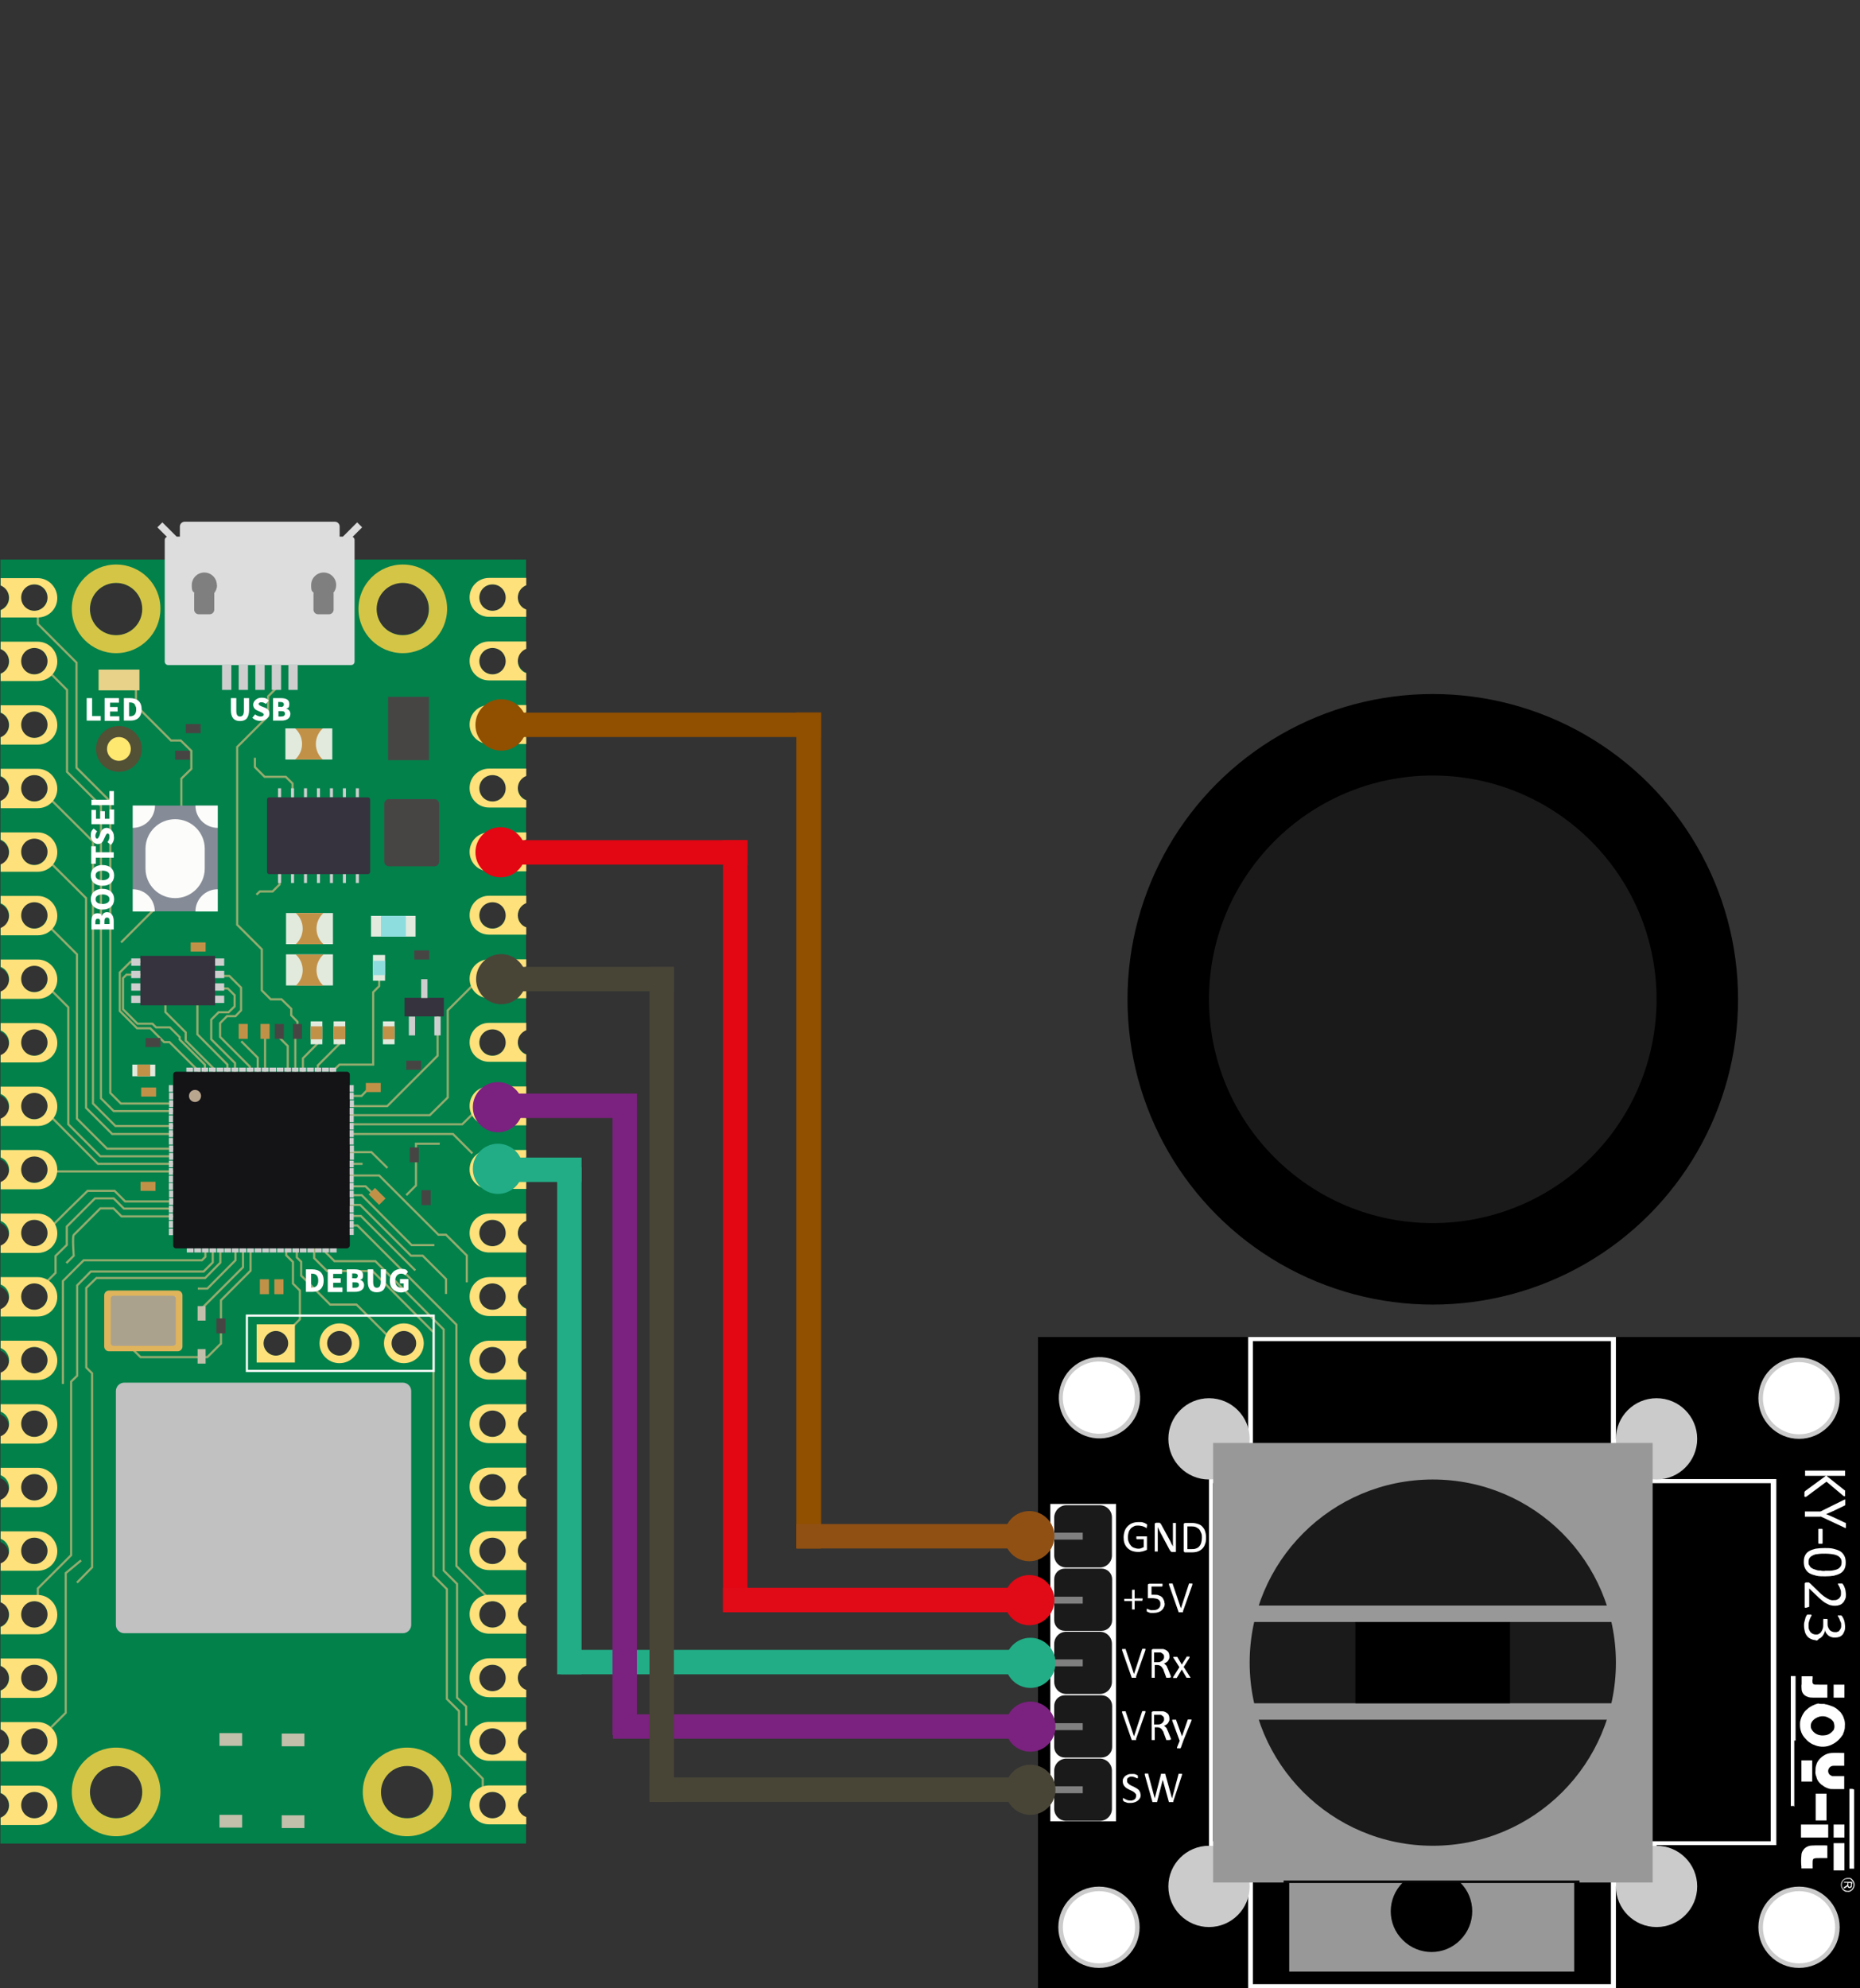 <?xml version="1.0" encoding="UTF-8"?>
<svg xmlns="http://www.w3.org/2000/svg" version="1.1" viewBox="0 0 860.3 919.6">
  <rect x="0" y="0" width="860.3" height="919.6" fill="#333333" stroke="none"/>
  <defs>
    <style>
      .cls-1 {
        fill: #02814b;
      }

      .cls-2, .cls-3, .cls-4, .cls-5, .cls-6, .cls-7, .cls-8 {
        isolation: isolate;
      }

      .cls-2, .cls-4, .cls-5, .cls-6, .cls-7, .cls-8 {
        opacity: 1;
      }

      .cls-9 {
        fill: #868c97;
      }

      .cls-10 {
        stroke: #fff;
      }

      .cls-10, .cls-11 {
        fill: none;
        stroke-miterlimit: 10;
      }

      .cls-12 {
        fill: #c2bfab;
      }

      .cls-13 {
        fill: #e8d28a;
      }

      .cls-14 {
        fill: #8dddde;
      }

      .cls-15 {
        fill: #cecece;
      }

      .cls-16 {
        fill: #c1c1c1;
      }

      .cls-17 {
        fill: #b9a68f;
      }

      .cls-18 {
        fill: #141316;
      }

      .cls-19 {
        fill: #e2eade;
      }

      .cls-20 {
        fill: #e10a17;
      }

      .cls-4 {
        fill: #cccbcb;
      }

      .cls-21 {
        fill: #905014;
      }

      .cls-22 {
        fill: #474544;
      }

      .cls-23 {
        fill: #ddd;
      }

      .cls-24 {
        fill: #22ad86;
      }

      .cls-25 {
        fill: #fee86f;
      }

      .cls-5, .cls-26 {
        fill: #1a1a1a;
      }

      .cls-27 {
        fill: #914f00;
      }

      .cls-28, .cls-8 {
        fill: #fff;
      }

      .cls-29 {
        fill: #c29148;
      }

      .cls-30 {
        fill: #e30613;
      }

      .cls-31 {
        fill: #e0b45b;
      }

      .cls-32 {
        fill: #d4c547;
      }

      .cls-6 {
        fill: #989898;
      }

      .cls-33 {
        fill: #7b217f;
      }

      .cls-34 {
        fill: #fcfcfa;
      }

      .cls-7 {
        fill: gray;
      }

      .cls-35 {
        fill: #7f7f7f;
      }

      .cls-36 {
        fill: #525035;
      }

      .cls-37 {
        fill: #ffe17b;
      }

      .cls-38 {
        fill: #484537;
      }

      .cls-39 {
        fill: #aba28e;
      }

      .cls-11 {
        stroke: #95ac6e;
      }

      .cls-40 {
        fill: #36323e;
      }
    </style>
  </defs>
  <!-- Generator: Adobe Illustrator 28.7.0, SVG Export Plug-In . SVG Version: 1.2.0 Build 136)  -->
  <g>
    <g id="svg4098">
      <g>
        <path class="cls-1" d="M243.3,270.7v-11.9H.2v11.9c2.3.9,3.9,3.1,3.9,5.7s-1.6,4.8-3.9,5.7v18.1c2.3.9,3.9,3.1,3.9,5.7s-1.6,4.8-3.9,5.7v18.1c2.3.9,3.9,3.1,3.9,5.7s-1.6,4.8-3.9,5.7v18.1c2.3.9,3.9,3.1,3.9,5.7s-1.6,4.8-3.9,5.7v18.1c2.3.9,3.9,3.1,3.9,5.7s-1.6,4.8-3.9,5.7v18.1c2.3.9,3.9,3.1,3.9,5.7s-1.6,4.8-3.9,5.7v18.1c2.3.9,3.9,3.1,3.9,5.7s-1.6,4.8-3.9,5.7v18.1c2.3.9,3.9,3.1,3.9,5.7s-1.6,4.8-3.9,5.7v18.1c2.3.9,3.9,3.1,3.9,5.7s-1.6,4.8-3.9,5.7v18.1c2.3.9,3.9,3.1,3.9,5.7s-1.6,4.8-3.9,5.7v18.1c2.3.9,3.9,3.1,3.9,5.7s-1.6,4.8-3.9,5.7v18.1c2.3.9,3.9,3.1,3.9,5.7s-1.6,4.8-3.9,5.7v18.1c2.3.9,3.9,3.1,3.9,5.7s-1.6,4.8-3.9,5.7v18.1c2.3.9,3.9,3.1,3.9,5.7s-1.6,4.8-3.9,5.7v18.1c2.3.9,3.9,3.1,3.9,5.7s-1.6,4.8-3.9,5.7v18.1c2.3.9,3.9,3.1,3.9,5.7s-1.6,4.8-3.9,5.7v16.4c2.3.9,3.9,3.1,3.9,5.7s-1.6,4.8-3.9,5.7v18.1c2.3.9,3.9,3.1,3.9,5.7s-1.6,4.8-3.9,5.7v18c2.3.9,3.9,3.1,3.9,5.7s-1.6,4.8-3.9,5.7v18.1c2.3.9,3.9,3.1,3.9,5.7s-1.6,4.8-3.9,5.7v11.9h243.1v-11.9c-2.2-.9-3.8-3.1-3.8-5.7s1.6-4.8,3.8-5.7v-18.1c-2.2-.9-3.8-3.1-3.8-5.7s1.6-4.8,3.8-5.7v-18.1c-2.2-.9-3.8-3.1-3.8-5.7s1.6-4.8,3.8-5.7v-18.1c-2.2-.9-3.8-3.1-3.8-5.7s1.6-4.8,3.8-5.7v-17.9c-2.2-.9-3.8-3.1-3.8-5.7s1.6-4.8,3.8-5.7v-18.1c-2.2-.9-3.8-3.1-3.8-5.7s1.6-4.8,3.8-5.7v-18.1c-2.2-.9-3.8-3.1-3.8-5.7s1.6-4.8,3.8-5.7v-18.1c-2.2-.9-3.8-3.1-3.8-5.7s1.6-4.8,3.8-5.7v-18.1c-2.2-.9-3.8-3.1-3.8-5.7s1.6-4.8,3.8-5.7v-17.6c-2.2-.9-3.8-3.1-3.8-5.7s1.6-4.8,3.8-5.7v-18.1c-2.2-.9-3.8-3.1-3.8-5.7s1.6-4.8,3.8-5.7v-18.1c-2.2-.9-3.8-3.1-3.8-5.7s1.6-4.8,3.8-5.7v-18.1c-2.2-.9-3.8-3.1-3.8-5.7s1.6-4.8,3.8-5.7v-18.1c-2.2-.9-3.8-3.1-3.8-5.7s1.6-4.8,3.8-5.7v-17.6c-2.2-.9-3.8-3.1-3.8-5.7s1.6-4.8,3.8-5.7v-18.1c-2.2-.9-3.8-3.1-3.8-5.7s1.6-4.8,3.8-5.7v-18.1c-2.2-.9-3.8-3.1-3.8-5.7s1.6-4.8,3.8-5.7v-18.1c-2.2-.9-3.8-3.1-3.8-5.7s1.6-4.8,3.8-5.7v-18.1c-2.2-.9-3.8-3.1-3.8-5.7s1.6-4.8,3.8-5.7v-17.6c-2.2-.9-3.8-3.1-3.8-5.7s1.6-4.7,3.8-5.6ZM15.8,841c-3.4,0-6.1-2.7-6.1-6.1s2.7-6.1,6.1-6.1,6.1,2.7,6.1,6.1-2.7,6.1-6.1,6.1ZM15.8,811.6c-3.4,0-6.1-2.7-6.1-6.1s2.7-6.1,6.1-6.1,6.1,2.7,6.1,6.1-2.7,6.1-6.1,6.1ZM15.8,782.2c-3.4,0-6.1-2.7-6.1-6.1s2.7-6.1,6.1-6.1,6.1,2.7,6.1,6.1-2.7,6.1-6.1,6.1ZM15.8,752.8c-3.4,0-6.1-2.7-6.1-6.1s2.7-6.1,6.1-6.1,6.1,2.7,6.1,6.1-2.7,6.1-6.1,6.1ZM15.8,723.4c-3.4,0-6.1-2.7-6.1-6.1s2.7-6.1,6.1-6.1,6.1,2.7,6.1,6.1-2.7,6.1-6.1,6.1ZM15.8,694c-3.4,0-6.1-2.7-6.1-6.1s2.7-6.1,6.1-6.1,6.1,2.7,6.1,6.1-2.7,6.1-6.1,6.1ZM15.8,664.6c-3.4,0-6.1-2.7-6.1-6.1s2.7-6.1,6.1-6.1,6.1,2.7,6.1,6.1-2.7,6.1-6.1,6.1ZM15.8,635.2c-3.4,0-6.1-2.7-6.1-6.1s2.7-6.1,6.1-6.1,6.1,2.7,6.1,6.1-2.7,6.1-6.1,6.1ZM15.8,605.8c-3.4,0-6.1-2.7-6.1-6.1s2.7-6.1,6.1-6.1,6.1,2.7,6.1,6.1-2.7,6.1-6.1,6.1ZM15.8,576.4c-3.4,0-6.1-2.7-6.1-6.1s2.7-6.1,6.1-6.1,6.1,2.7,6.1,6.1-2.7,6.1-6.1,6.1ZM15.8,547c-3.4,0-6.1-2.7-6.1-6.1s2.7-6.1,6.1-6.1,6.1,2.7,6.1,6.1-2.7,6.1-6.1,6.1ZM15.8,517.6c-3.4,0-6.1-2.7-6.1-6.1s2.7-6.1,6.1-6.1,6.1,2.7,6.1,6.1-2.7,6.1-6.1,6.1ZM15.8,488.2c-3.4,0-6.1-2.7-6.1-6.1s2.7-6.1,6.1-6.1,6.1,2.7,6.1,6.1-2.7,6.1-6.1,6.1ZM15.8,458.8c-3.4,0-6.1-2.7-6.1-6.1s2.7-6.1,6.1-6.1,6.1,2.7,6.1,6.1-2.7,6.1-6.1,6.1ZM15.8,429.4c-3.4,0-6.1-2.7-6.1-6.1s2.7-6.1,6.1-6.1,6.1,2.7,6.1,6.1-2.7,6.1-6.1,6.1ZM15.8,400c-3.4,0-6.1-2.7-6.1-6.1s2.7-6.1,6.1-6.1,6.1,2.7,6.1,6.1-2.7,6.1-6.1,6.1ZM15.8,370.7c-3.4,0-6.1-2.7-6.1-6.1s2.7-6.1,6.1-6.1,6.1,2.7,6.1,6.1-2.7,6.1-6.1,6.1ZM15.8,341.3c-3.4,0-6.1-2.7-6.1-6.1s2.7-6.1,6.1-6.1,6.1,2.7,6.1,6.1-2.7,6.1-6.1,6.1ZM15.8,311.9c-3.4,0-6.1-2.7-6.1-6.1s2.7-6.1,6.1-6.1,6.1,2.7,6.1,6.1-2.7,6.1-6.1,6.1ZM15.8,282.5c-3.4,0-6.1-2.7-6.1-6.1s2.7-6.1,6.1-6.1,6.1,2.7,6.1,6.1-2.7,6.1-6.1,6.1ZM53.7,840.9c-6.7,0-12.1-5.4-12.1-12.1s5.4-12.1,12.1-12.1,12.1,5.4,12.1,12.1-5.4,12.1-12.1,12.1ZM53.7,293.8c-6.7,0-12.1-5.4-12.1-12.1s5.4-12.1,12.1-12.1,12.1,5.4,12.1,12.1c0,6.7-5.4,12.1-12.1,12.1ZM127.6,627c-3.1,0-5.7-2.6-5.7-5.7s2.6-5.7,5.7-5.7,5.7,2.6,5.7,5.7-2.6,5.7-5.7,5.7ZM157,627c-3.1,0-5.7-2.6-5.7-5.7s2.6-5.7,5.7-5.7,5.7,2.6,5.7,5.7-2.5,5.7-5.7,5.7ZM186.2,269.5c6.7,0,12.1,5.4,12.1,12.1s-5.4,12.1-12.1,12.1-12.1-5.4-12.1-12.1c0-6.6,5.5-12.1,12.1-12.1ZM192.5,621.3c0,3.1-2.6,5.7-5.7,5.7s-5.7-2.6-5.7-5.7,2.6-5.7,5.7-5.7,5.7,2.6,5.7,5.7ZM188.2,840.9c-6.7,0-12.1-5.4-12.1-12.1s5.4-12.1,12.1-12.1,12.1,5.4,12.1,12.1-5.4,12.1-12.1,12.1ZM227.8,841c-3.4,0-6.1-2.7-6.1-6.1s2.7-6.1,6.1-6.1,6.1,2.7,6.1,6.1-2.7,6.1-6.1,6.1ZM227.8,811.6c-3.4,0-6.1-2.7-6.1-6.1s2.7-6.1,6.1-6.1,6.1,2.7,6.1,6.1-2.7,6.1-6.1,6.1ZM227.8,782.2c-3.4,0-6.1-2.7-6.1-6.1s2.7-6.1,6.1-6.1,6.1,2.7,6.1,6.1-2.7,6.1-6.1,6.1ZM227.8,752.8c-3.4,0-6.1-2.7-6.1-6.1s2.7-6.1,6.1-6.1,6.1,2.7,6.1,6.1-2.7,6.1-6.1,6.1ZM227.8,723.4c-3.4,0-6.1-2.7-6.1-6.1s2.7-6.1,6.1-6.1,6.1,2.7,6.1,6.1-2.7,6.1-6.1,6.1ZM227.8,694c-3.4,0-6.1-2.7-6.1-6.1s2.7-6.1,6.1-6.1,6.1,2.7,6.1,6.1-2.7,6.1-6.1,6.1ZM227.8,664.6c-3.4,0-6.1-2.7-6.1-6.1s2.7-6.1,6.1-6.1,6.1,2.7,6.1,6.1-2.7,6.1-6.1,6.1ZM227.8,635.2c-3.4,0-6.1-2.7-6.1-6.1s2.7-6.1,6.1-6.1,6.1,2.7,6.1,6.1-2.7,6.1-6.1,6.1ZM227.8,605.8c-3.4,0-6.1-2.7-6.1-6.1s2.7-6.1,6.1-6.1,6.1,2.7,6.1,6.1-2.7,6.1-6.1,6.1ZM227.8,576.4c-3.4,0-6.1-2.7-6.1-6.1s2.7-6.1,6.1-6.1,6.1,2.7,6.1,6.1-2.7,6.1-6.1,6.1ZM227.8,547c-3.4,0-6.1-2.7-6.1-6.1s2.7-6.1,6.1-6.1,6.1,2.7,6.1,6.1-2.7,6.1-6.1,6.1ZM227.8,517.6c-3.4,0-6.1-2.7-6.1-6.1s2.7-6.1,6.1-6.1,6.1,2.7,6.1,6.1-2.7,6.1-6.1,6.1ZM227.8,488.2c-3.4,0-6.1-2.7-6.1-6.1s2.7-6.1,6.1-6.1,6.1,2.7,6.1,6.1-2.7,6.1-6.1,6.1ZM227.8,458.8c-3.4,0-6.1-2.7-6.1-6.1s2.7-6.1,6.1-6.1,6.1,2.7,6.1,6.1-2.7,6.1-6.1,6.1ZM227.8,429.4c-3.4,0-6.1-2.7-6.1-6.1s2.7-6.1,6.1-6.1,6.1,2.7,6.1,6.1-2.7,6.1-6.1,6.1ZM227.8,400c-3.4,0-6.1-2.7-6.1-6.1s2.7-6.1,6.1-6.1,6.1,2.7,6.1,6.1-2.7,6.1-6.1,6.1ZM227.8,370.7c-3.4,0-6.1-2.7-6.1-6.1s2.7-6.1,6.1-6.1,6.1,2.7,6.1,6.1-2.7,6.1-6.1,6.1ZM227.8,341.3c-3.4,0-6.1-2.7-6.1-6.1s2.7-6.1,6.1-6.1,6.1,2.7,6.1,6.1-2.7,6.1-6.1,6.1ZM227.8,311.9c-3.4,0-6.1-2.7-6.1-6.1s2.7-6.1,6.1-6.1,6.1,2.7,6.1,6.1-2.7,6.1-6.1,6.1ZM227.8,282.5c-3.4,0-6.1-2.7-6.1-6.1s2.7-6.1,6.1-6.1,6.1,2.7,6.1,6.1-2.7,6.1-6.1,6.1Z"/>
        <path class="cls-32" d="M53.7,261.1c-11.3,0-20.5,9.2-20.5,20.5s9.2,20.5,20.5,20.5,20.5-9.2,20.5-20.5c.1-11.3-9.1-20.5-20.5-20.5ZM53.7,293.8c-6.7,0-12.1-5.4-12.1-12.1s5.4-12.1,12.1-12.1,12.1,5.4,12.1,12.1c0,6.7-5.4,12.1-12.1,12.1Z"/>
        <path class="cls-32" d="M186.3,261.1c-11.3,0-20.5,9.2-20.5,20.5s9.2,20.5,20.5,20.5,20.5-9.2,20.5-20.5-9.2-20.5-20.5-20.5ZM186.3,293.8c-6.7,0-12.1-5.4-12.1-12.1s5.4-12.1,12.1-12.1,12.1,5.4,12.1,12.1c0,6.7-5.4,12.1-12.1,12.1Z"/>
        <path class="cls-32" d="M53.7,808.3c-11.3,0-20.5,9.2-20.5,20.5s9.2,20.5,20.5,20.5,20.5-9.2,20.5-20.5-9.1-20.5-20.5-20.5ZM53.7,841c-6.7,0-12.1-5.4-12.1-12.1s5.4-12.1,12.1-12.1,12.1,5.4,12.1,12.1-5.4,12.1-12.1,12.1Z"/>
        <path class="cls-32" d="M188.3,808.3c-11.3,0-20.5,9.2-20.5,20.5s9.2,20.5,20.5,20.5,20.5-9.2,20.5-20.5-9.2-20.5-20.5-20.5ZM188.3,841c-6.7,0-12.1-5.4-12.1-12.1s5.4-12.1,12.1-12.1,12.1,5.4,12.1,12.1-5.4,12.1-12.1,12.1Z"/>
        <circle class="cls-36" cx="55" cy="346.4" r="10.6"/>
        <circle class="cls-25" cx="55" cy="346.4" r="5.5"/>
        <path class="cls-37" d="M17.5,326.2H.3v3.4c2.3.9,3.9,3.1,3.9,5.7s-1.6,4.8-3.9,5.7v3.4h17.2c5,0,9-4,9-9h0c0-5.2-4.1-9.2-9-9.2ZM15.9,341.3c-3.4,0-6.1-2.7-6.1-6.1s2.7-6.1,6.1-6.1,6.1,2.7,6.1,6.1-2.8,6.1-6.1,6.1Z"/>
        <path class="cls-37" d="M17.5,473.2H.3v3.4c2.3.9,3.9,3.1,3.9,5.7s-1.6,4.8-3.9,5.7v3.4h17.2c5,0,9-4,9-9s-4.1-9.2-9-9.2ZM15.9,488.3c-3.4,0-6.1-2.7-6.1-6.1s2.7-6.1,6.1-6.1,6.1,2.7,6.1,6.1-2.8,6.1-6.1,6.1Z"/>
        <path class="cls-37" d="M17.5,620.1H.3v3.4c2.3.9,3.9,3.1,3.9,5.7s-1.6,4.8-3.9,5.7v3.4h17.2c5,0,9-4,9-9s-4.1-9.2-9-9.2ZM15.9,635.2c-3.4,0-6.1-2.7-6.1-6.1s2.7-6.1,6.1-6.1,6.1,2.7,6.1,6.1-2.8,6.1-6.1,6.1Z"/>
        <path class="cls-37" d="M17.5,649.5H.3v3.4c2.3.9,3.9,3.1,3.9,5.7s-1.6,4.8-3.9,5.7v3.4h17.2c5,0,9-4,9-9s-4.1-9.2-9-9.2ZM15.9,664.6c-3.4,0-6.1-2.7-6.1-6.1s2.7-6.1,6.1-6.1,6.1,2.7,6.1,6.1-2.8,6.1-6.1,6.1Z"/>
        <path class="cls-37" d="M17.5,678.9H.3v3.4c2.3.9,3.9,3.1,3.9,5.7s-1.6,4.8-3.9,5.7v3.4h17.2c5,0,9-4,9-9s-4.1-9.2-9-9.2ZM15.9,694c-3.4,0-6.1-2.7-6.1-6.1s2.7-6.1,6.1-6.1,6.1,2.7,6.1,6.1-2.8,6.1-6.1,6.1Z"/>
        <path class="cls-37" d="M17.5,708.3H.3v3.4c2.3.9,3.9,3.1,3.9,5.7s-1.6,4.8-3.9,5.7v3.4h17.2c5,0,9-4,9-9s-4.1-9.2-9-9.2ZM15.9,723.4c-3.4,0-6.1-2.7-6.1-6.1s2.7-6.1,6.1-6.1,6.1,2.7,6.1,6.1-2.8,6.1-6.1,6.1Z"/>
        <path class="cls-37" d="M17.5,767.1H.3v3.4c2.3.9,3.9,3.1,3.9,5.7s-1.6,4.8-3.9,5.7v3.4h17.2c5,0,9-4,9-9h0c0-5.1-4.1-9.2-9-9.2ZM15.9,782.2c-3.4,0-6.1-2.7-6.1-6.1s2.7-6.1,6.1-6.1,6.1,2.7,6.1,6.1-2.8,6.1-6.1,6.1Z"/>
        <path class="cls-37" d="M17.5,796.5H.3v3.4c2.3.9,3.9,3.1,3.9,5.7s-1.6,4.8-3.9,5.7v3.4h17.2c5,0,9-4,9-9h0c0-5.2-4.1-9.2-9-9.2ZM15.9,811.6c-3.4,0-6.1-2.7-6.1-6.1s2.7-6.1,6.1-6.1,6.1,2.7,6.1,6.1-2.8,6.1-6.1,6.1Z"/>
        <path class="cls-37" d="M17.5,825.9H.3v3.4c2.3.9,3.9,3.1,3.9,5.7s-1.6,4.8-3.9,5.7v3.4h17.2c5,0,9-4,9-9s-4.1-9.2-9-9.2ZM15.9,841c-3.4,0-6.1-2.7-6.1-6.1s2.7-6.1,6.1-6.1,6.1,2.7,6.1,6.1-2.8,6.1-6.1,6.1Z"/>
        <path class="cls-37" d="M239.5,276.4c0-2.6,1.6-4.8,3.9-5.7v-3.4h-17.2c-5,0-9,4-9,9s4,9,9,9h17.2v-3.4c-2.2-.7-3.9-2.9-3.9-5.5ZM227.8,282.5c-3.4,0-6.1-2.7-6.1-6.1s2.7-6.1,6.1-6.1,6.1,2.7,6.1,6.1-2.7,6.1-6.1,6.1Z"/>
        <path class="cls-37" d="M239.5,305.8c0-2.6,1.6-4.8,3.9-5.7v-3.4h-17.2c-5,0-9,4-9,9h0c0,5,4,9,9,9h17.2v-3.4c-2.2-.7-3.9-2.9-3.9-5.5ZM227.8,311.9c-3.4,0-6.1-2.7-6.1-6.1s2.7-6.1,6.1-6.1,6.1,2.7,6.1,6.1-2.7,6.1-6.1,6.1Z"/>
        <path class="cls-37" d="M239.5,335.2c0-2.6,1.6-4.8,3.9-5.7v-3.4h-17.2c-5,0-9,4-9,9h0c0,5,4,9,9,9h17.2v-3.4c-2.2-.7-3.9-2.9-3.9-5.5ZM227.8,341.3c-3.4,0-6.1-2.7-6.1-6.1s2.7-6.1,6.1-6.1,6.1,2.7,6.1,6.1-2.7,6.1-6.1,6.1Z"/>
        <path class="cls-37" d="M239.5,364.6c0-2.6,1.6-4.8,3.9-5.7v-3.4h-17.2c-5,0-9,4-9,9s4,9,9,9h17.2v-3.4c-2.2-.7-3.9-2.9-3.9-5.5ZM227.8,370.7c-3.4,0-6.1-2.7-6.1-6.1s2.7-6.1,6.1-6.1,6.1,2.7,6.1,6.1-2.7,6.1-6.1,6.1Z"/>
        <path class="cls-37" d="M239.5,394c0-2.6,1.6-4.8,3.9-5.7v-3.3h-17.2c-5,0-9,4-9,9s4,9,9,9h17.2v-3.4c-2.2-.8-3.9-3-3.9-5.6ZM227.8,400.1c-3.4,0-6.1-2.7-6.1-6.1s2.7-6.1,6.1-6.1,6.1,2.7,6.1,6.1-2.7,6.1-6.1,6.1Z"/>
        <path class="cls-37" d="M239.5,423.4c0-2.6,1.6-4.8,3.9-5.7v-3.4h-17.2c-5,0-9,4-9,9s4,9,9,9h17.2v-3.4c-2.2-.7-3.9-2.9-3.9-5.5ZM227.8,429.5c-3.4,0-6.1-2.7-6.1-6.1s2.7-6.1,6.1-6.1,6.1,2.7,6.1,6.1-2.7,6.1-6.1,6.1Z"/>
        <path class="cls-37" d="M239.5,482.2c0-2.6,1.6-4.8,3.9-5.7v-3.4h-17.2c-5,0-9,4-9,9s4,9,9,9h17.2v-3.4c-2.2-.7-3.9-2.9-3.9-5.5ZM227.8,488.3c-3.4,0-6.1-2.7-6.1-6.1s2.7-6.1,6.1-6.1,6.1,2.7,6.1,6.1-2.7,6.1-6.1,6.1Z"/>
        <path class="cls-37" d="M239.5,541c0-2.6,1.6-4.8,3.9-5.7v-3.4h-17.2c-5,0-9,4-9,9h0c0,5,4,9,9,9h17.2v-3.4c-2.2-.7-3.9-2.9-3.9-5.5ZM227.8,547.1c-3.4,0-6.1-2.7-6.1-6.1s2.7-6.1,6.1-6.1,6.1,2.7,6.1,6.1-2.7,6.1-6.1,6.1Z"/>
        <path class="cls-37" d="M239.5,570.4c0-2.6,1.6-4.8,3.9-5.7v-3.4h-17.2c-5,0-9,4-9,9h0c0,5,4,9,9,9h17.2v-3.3c-2.2-.9-3.9-3.1-3.9-5.6ZM227.8,576.4c-3.4,0-6.1-2.7-6.1-6.1s2.7-6.1,6.1-6.1,6.1,2.7,6.1,6.1-2.7,6.1-6.1,6.1Z"/>
        <path class="cls-37" d="M239.5,599.8c0-2.6,1.6-4.8,3.9-5.7v-3.4h-17.2c-5,0-9,4-9,9s4,9,9,9h17.2v-3.4c-2.2-.8-3.9-3-3.9-5.5ZM227.8,605.8c-3.4,0-6.1-2.7-6.1-6.1s2.7-6.1,6.1-6.1,6.1,2.7,6.1,6.1-2.7,6.1-6.1,6.1Z"/>
        <path class="cls-37" d="M239.5,629.2c0-2.6,1.6-4.8,3.9-5.7v-3.4h-17.2c-5,0-9,4-9,9s4,9,9,9h17.2v-3.4c-2.2-.8-3.9-3-3.9-5.5ZM227.8,635.2c-3.4,0-6.1-2.7-6.1-6.1s2.7-6.1,6.1-6.1,6.1,2.7,6.1,6.1-2.7,6.1-6.1,6.1Z"/>
        <path class="cls-37" d="M239.5,658.6c0-2.6,1.6-4.8,3.9-5.7v-3.4h-17.2c-5,0-9,4-9,9s4,9,9,9h17.2v-3.4c-2.2-.8-3.9-3-3.9-5.5ZM227.8,664.6c-3.4,0-6.1-2.7-6.1-6.1s2.7-6.1,6.1-6.1,6.1,2.7,6.1,6.1-2.7,6.1-6.1,6.1Z"/>
        <path class="cls-37" d="M239.5,687.9c0-2.6,1.6-4.8,3.9-5.7v-3.4h-17.2c-5,0-9,4-9,9s4,9,9,9h17.2v-3.4c-2.2-.7-3.9-2.9-3.9-5.5ZM227.8,694c-3.4,0-6.1-2.7-6.1-6.1s2.7-6.1,6.1-6.1,6.1,2.7,6.1,6.1-2.7,6.1-6.1,6.1Z"/>
        <path class="cls-37" d="M239.5,717.3c0-2.6,1.6-4.8,3.9-5.7v-3.4h-17.2c-5,0-9,4-9,9s4,9,9,9h17.2v-3.2c-2.2-.9-3.9-3.1-3.9-5.7ZM227.8,723.4c-3.4,0-6.1-2.7-6.1-6.1s2.7-6.1,6.1-6.1,6.1,2.7,6.1,6.1-2.7,6.1-6.1,6.1Z"/>
        <path class="cls-37" d="M239.5,776.1c0-2.6,1.6-4.8,3.9-5.7v-3.4h-17.2c-5,0-9,4-9,9h0c0,5,4,9,9,9h17.2v-3.4c-2.2-.7-3.9-2.9-3.9-5.5ZM227.8,782.2c-3.4,0-6.1-2.7-6.1-6.1s2.7-6.1,6.1-6.1,6.1,2.7,6.1,6.1-2.7,6.1-6.1,6.1Z"/>
        <path class="cls-37" d="M239.5,805.5c0-2.6,1.6-4.8,3.9-5.7v-3.4h-17.2c-5,0-9,4-9,9h0c0,5,4,9,9,9h17.2v-3.4c-2.2-.7-3.9-2.9-3.9-5.5ZM227.8,811.6c-3.4,0-6.1-2.7-6.1-6.1s2.7-6.1,6.1-6.1,6.1,2.7,6.1,6.1-2.7,6.1-6.1,6.1Z"/>
        <path class="cls-23" d="M163.1,248.3l4.4-4.4-2.3-2.3-6.6,6.6h-1.5v-4.7c0-1.2-1-2.2-2.2-2.2h-69.5c-1.2,0-2.2,1-2.2,2.2v4.7h-1.5l-6.6-6.6-2.3,2.3,4.4,4.4c-.6.2-1,.8-1,1.4v56.3c0,.9.7,1.6,1.6,1.6h84.6c.9,0,1.6-.7,1.6-1.6v-56.3c0-.6-.4-1.2-.9-1.4Z"/>
        <g>
          <path class="cls-35" d="M100.3,270.6c0-3.2-2.6-5.8-5.8-5.8s-5.8,2.6-5.8,5.8.5,2.7,1.3,3.7h-.2v7.7c0,1.2,1,2.1,2.1,2.1h5.1c1.2,0,2.1-1,2.1-2.1v-7.7h0c.8-1,1.3-2.3,1.3-3.7Z"/>
          <path class="cls-35" d="M155.5,270.6c0-3.2-2.6-5.8-5.8-5.8s-5.8,2.6-5.8,5.8.5,2.7,1.3,3.7h-.2v7.7c0,1.2,1,2.1,2.1,2.1h5.1c1.2,0,2.1-1,2.1-2.1v-7.7h-.2c.9-1,1.4-2.3,1.4-3.7Z"/>
        </g>
        <path class="cls-22" d="M200.9,400.7h-21c-1.2,0-2.2-1-2.2-2.2v-26.7c0-1.2,1-2.2,2.2-2.2h21c1.2,0,2.2,1,2.2,2.2v26.7c0,1.3-1,2.2-2.2,2.2Z"/>
        <g>
          <rect class="cls-19" x="132" y="336.9" width="21.7" height="14.4"/>
          <path class="cls-29" d="M149.3,351.3c-2-1.8-3.2-4.4-3.2-7.2s1.2-5.4,3.2-7.2h-12.8c2,1.8,3.2,4.4,3.2,7.2s-1.2,5.4-3.2,7.2h12.8Z"/>
        </g>
        <g>
          <rect class="cls-19" x="132.3" y="422.3" width="21.7" height="14.4"/>
          <path class="cls-29" d="M149.6,436.7c-2-1.8-3.2-4.4-3.2-7.2s1.2-5.4,3.2-7.2h-12.8c2,1.8,3.2,4.4,3.2,7.2s-1.2,5.4-3.2,7.2h12.8Z"/>
        </g>
        <g>
          <rect class="cls-19" x="132.3" y="441.4" width="21.7" height="14.4"/>
          <path class="cls-29" d="M149.6,455.9c-2-1.8-3.2-4.4-3.2-7.2s1.2-5.4,3.2-7.2h-12.8c2,1.8,3.2,4.4,3.2,7.2s-1.2,5.4-3.2,7.2h12.8Z"/>
        </g>
        <g>
          <rect class="cls-19" x="61.2" y="492.4" width="10.6" height="5.4"/>
          <rect class="cls-29" x="63.5" y="492.4" width="6" height="5.4"/>
        </g>
        <g>
          <rect class="cls-19" x="177.1" y="472.4" width="5.4" height="10.6"/>
          <rect class="cls-29" x="177.1" y="474.7" width="5.4" height="6"/>
        </g>
        <rect class="cls-22" x="179.5" y="322.3" width="18.9" height="29.3"/>
        <g>
          <rect class="cls-19" x="171.6" y="423.6" width="20.6" height="9.6"/>
          <rect class="cls-14" x="176.2" y="423.6" width="11.5" height="9.6"/>
        </g>
        <rect class="cls-29" x="120.2" y="591.7" width="4.2" height="6.9"/>
        <rect class="cls-29" x="126.9" y="591.7" width="4.2" height="6.9"/>
        <rect class="cls-29" x="65.3" y="503" width="6.9" height="4.2"/>
        <rect class="cls-29" x="88.2" y="435.9" width="6.9" height="4.2"/>
        <rect class="cls-29" x="65" y="546.6" width="6.9" height="4.2"/>
        <rect class="cls-22" x="195" y="550.5" width="4.2" height="6.9"/>
        <rect class="cls-22" x="187.9" y="490.6" width="6.9" height="4.2"/>
        <rect class="cls-22" x="85.9" y="334.9" width="6.9" height="4.2"/>
        <rect class="cls-22" x="81" y="347.2" width="6.9" height="4.2"/>
        <rect class="cls-22" x="191.6" y="439.6" width="6.9" height="4.2"/>
        <path class="cls-16" d="M186.3,755.4H57.5c-2.1,0-3.9-1.7-3.9-3.9v-108.1c0-2.1,1.7-3.9,3.9-3.9h128.8c2.1,0,3.9,1.7,3.9,3.9v108.1c0,2.1-1.7,3.9-3.9,3.9Z"/>
        <rect class="cls-12" x="101.5" y="801.6" width="10.5" height="5.9"/>
        <rect class="cls-12" x="130.3" y="801.8" width="10.5" height="5.9"/>
        <rect class="cls-12" x="101.5" y="839.4" width="10.5" height="5.9"/>
        <rect class="cls-12" x="130.3" y="839.6" width="10.5" height="5.9"/>
        <polyline class="cls-11" points="17.5 284.2 17.5 288.6 35.4 306.5 35.4 355.1 51 370.7 51 505.5 55.9 510.4 91.2 510.4"/>
        <polyline class="cls-11" points="22.9 311 31 319.1 31 357 46.7 372.7 46.7 508 52.6 513.9 91 513.9"/>
        <polyline class="cls-11" points="23.2 369.5 43 389.2 43 510.4 53.4 520.8 95 520.8"/>
        <polyline class="cls-11" points="23.2 398.9 39.8 415.4 39.8 512.4 51.9 524.5 95.1 524.5"/>
        <polyline class="cls-11" points="23.2 429 35.6 441.4 35.6 517.4 49.5 531.3 93.4 531.3"/>
        <polyline class="cls-11" points="22.9 457.2 31.6 465.9 31.6 520 46.4 534.8 96.1 534.8"/>
        <polyline class="cls-11" points="22.9 515.8 45.3 538.3 102.7 538.3"/>
        <line class="cls-11" x1="23.7" y1="541.8" x2="98.8" y2="541.8"/>
        <path class="cls-11" d="M23.2,568.1c.1-.6,17.3-17.3,17.3-17.3h12.5l4.9,4.9h45.7"/>
        <polyline class="cls-11" points="20.4 594 25.7 588.7 25.7 580.9 30.9 575.8 30.9 567.3 43.9 554.3 52.6 554.3 57.3 559 95.3 559"/>
        <path class="cls-11" d="M30.7,584.2l3.4-3.4s-.7-8.9,0-9.6c.7-.7,6-6,6-6l6.3-6.3h6.1l3.7,3.7h35.1"/>
        <polyline class="cls-11" points="29.1 640.1 29.1 592.5 38.7 582.9 93.4 582.9 95 581.3 95 571.6"/>
        <polyline class="cls-11" points="17.5 738.4 17.5 734.7 32.9 719.3 32.9 639 35.7 636.3 35.7 594.5 42 588.1 94.2 588.1 98.4 583.9 98.4 576.6"/>
        <path class="cls-11" d="M35.7,621.9"/>
        <path class="cls-11" d="M35.7,637.2"/>
        <polyline class="cls-11" points="23.6 799 30.4 792.2 30.4 727.6 37.5 721.7"/>
        <polyline class="cls-11" points="35.6 732 42.6 724.9 42.6 635.2 39.9 632.5 39.9 595.7 44.6 591.1 94.9 591.1 101.9 584 101.9 567.4"/>
        <polyline class="cls-11" points="108.9 574.2 108.9 582.9 95.9 596 91.5 596"/>
        <polyline class="cls-11" points="93.9 604.6 112.4 586.1 112.4 570.7"/>
        <polyline class="cls-11" points="115.9 576 115.9 587.7 102.2 601.4 102.2 621.4 95.9 627.7 65 627.7 55.5 618.2"/>
        <polyline class="cls-11" points="133.9 615 138.7 610.2 138.7 596.9 135.5 593.7 135.5 583.7 132.4 580.6 132.4 569.7"/>
        <polyline class="cls-11" points="137.3 573.7 137.3 581.6 139.3 583.6 139.3 590 152.7 603.4 164.9 603.4 179.1 617.6"/>
        <polyline class="cls-11" points="145.3 571.6 145.3 581.9 151.3 587.9 172.3 587.9 200.5 616.2 200.5 728.8 206.7 735 206.7 785.8 212.3 791.4 212.3 811.6 223.3 822.7 223.3 828"/>
        <polyline class="cls-11" points="150.7 572 150.7 579.3 154.7 583.3 173.6 583.3 205.2 614.9 205.2 726.4 211.4 732.6 211.4 785.2 215.6 789.3 215.6 798.1"/>
        <polyline class="cls-11" points="157.5 566.8 165.3 566.8 211.1 612.7 211.1 724.3 227.2 740.4"/>
        <polyline class="cls-11" points="157.5 562.4 166.9 562.4 192.1 587.6"/>
        <polyline class="cls-11" points="158.6 557.3 166.6 557.3 190.1 580.8 195.5 580.8 206.3 591.6 206.3 598.5"/>
        <polyline class="cls-11" points="158.2 552.8 167.3 552.8 190.4 575.9 200.9 575.9"/>
        <polyline class="cls-11" points="158.2 548.7 169.1 548.7 174.1 553.7"/>
        <polyline class="cls-11" points="158.2 543.7 175.4 543.7 202.8 571.1 206.3 571.1 215.9 580.7 215.9 593.1"/>
        <line class="cls-11" x1="158.6" y1="538.3" x2="167.7" y2="538.3"/>
        <polyline class="cls-11" points="156.4 532.9 171.8 532.9 179.2 540.2"/>
        <polyline class="cls-11" points="187.9 552.8 192.4 548.3 192.4 529 203.4 529"/>
        <polyline class="cls-11" points="158.6 524.5 209.5 524.5 218.5 533.5"/>
        <polyline class="cls-11" points="158.2 520 213.8 520 220.3 513.6"/>
        <polyline class="cls-11" points="157.5 515.8 198.8 515.8 207.1 507.6 207.1 467.3 219.6 454.8"/>
        <polyline class="cls-11" points="158.6 511.6 179.1 511.6 202.4 488.3 202.4 465.5"/>
        <polyline class="cls-11" points="159.7 506.9 167.2 506.9 171.8 502.2"/>
        <path class="cls-11" d="M147.8,501.6c-.2-.3,9.2-9.2,9.2-9.2h15.6v-33.5l2.8-2.8v-7.7"/>
        <path class="cls-11" d="M147,499.3v-6.5l10.3-10.3"/>
        <polyline class="cls-11" points="140.1 500.3 140.1 489.5 147.4 482.1"/>
        <line class="cls-11" x1="136.6" y1="497.2" x2="136.6" y2="479.7"/>
        <path class="cls-11" d="M133.1,499v-15.2l-4.2-4.2"/>
        <path class="cls-11" d="M122.6,498.6v-20.7"/>
        <path class="cls-11" d="M119.2,500.3v-11.1l-7.6-7.6"/>
        <polyline class="cls-11" points="115.6 499.8 115.6 493.4 101.8 479.6 101.8 473.2 105 470 108.9 470 111.5 467.3 111.5 456.8 106.1 451.4 100 451.4"/>
        <polyline class="cls-11" points="99.8 457.2 105.4 457.2 108.5 460.3 108.5 465.5 105.7 468.2 101.1 468.2 97.7 471.6 97.7 480.7 108.7 491.7 108.7 498.4"/>
        <polyline class="cls-11" points="91.3 461.7 91.3 478.4 105.2 492.4 105.2 501.9"/>
        <polyline class="cls-11" points="76.5 460.9 76.5 468.1 85.9 477.5 85.9 481.3 99 494.4 99 503.4"/>
        <path class="cls-11" d="M94.8,497.5v-5l-11.7-11.7v-1.1l-4.5-4.5h-6.4l-1.7-1.7h-6.9l-6.7-6.7v-14.4l1.6-1.6h8.8"/>
        <polyline class="cls-11" points="69.1 444.8 60.4 444.8 55.4 449.8 55.4 467.6 63.4 475.6 69.5 475.6 75.9 482 78.4 482 92.5 496"/>
        <line class="cls-11" x1="73.8" y1="418.1" x2="56" y2="435.9"/>
        <polyline class="cls-11" points="137.6 478.7 137.6 472.6 134.7 469.6 134.7 466.6 130.2 462.2 125.2 462.2 121.1 458.1 121.1 439.1 109.7 427.7 109.7 345.5 124 331.2 124 322.1 127.7 318.4"/>
        <path class="cls-11" d="M135.3,371.4v-9l-3.1-3.1h-9.8l-4.5-4.5v-4.3"/>
        <polyline class="cls-11" points="129.3 403.7 129.3 409.1 126.1 412.3 120.2 412.3 118.6 413.8"/>
        <polyline class="cls-11" points="62.9 316.9 62.9 326.3 79.1 342.5 83.6 342.5 88.5 347.3 88.5 355.6 83.9 360.1 83.9 373.6"/>
        <rect class="cls-13" x="45.6" y="309.7" width="18.9" height="9.6"/>
        <g>
          <rect class="cls-15" x="102.7" y="307.6" width="4.3" height="11.5"/>
          <rect class="cls-15" x="110.4" y="307.6" width="4.3" height="11.5"/>
          <rect class="cls-15" x="118.1" y="307.6" width="4.3" height="11.5"/>
          <rect class="cls-15" x="125.7" y="307.6" width="4.3" height="11.5"/>
          <rect class="cls-15" x="133.4" y="307.6" width="4.3" height="11.5"/>
        </g>
        <g>
          <path class="cls-28" d="M106.8,328.4v-5.5h2.5v5.8c0,2,.6,2.7,1.7,2.7s1.8-.7,1.8-2.7v-5.8h2.4v5.5c0,3.5-1.4,5.1-4.2,5.1s-4.2-1.6-4.2-5.1Z"/>
          <path class="cls-28" d="M116.7,332l1.3-1.6c.7.6,1.7,1,2.6,1s1.4-.4,1.4-.9-.6-.8-1.5-1.2l-1.3-.6c-1.1-.4-2.1-1.3-2.1-2.8s1.6-3.2,3.8-3.2,2.5.5,3.4,1.3l-1.3,1.6c-.7-.5-1.4-.8-2.1-.8s-1.3.3-1.3.8.7.8,1.6,1.2l1.3.5c1.3.5,2.1,1.4,2.1,2.8s-1.5,3.3-4,3.3c-1.5.1-2.8-.4-3.9-1.4Z"/>
          <path class="cls-28" d="M126.3,322.9h3.6c2.2,0,3.9.6,3.9,2.6s-.5,1.9-1.4,2.2h0c1.1.4,1.9,1.2,1.9,2.5,0,2.1-1.8,3.1-4.1,3.1h-3.9s0-10.4,0-10.4ZM129.8,327c1.1,0,1.5-.5,1.5-1.2s-.5-1.1-1.5-1.1h-1.1v2.2h1.1ZM130,331.4c1.2,0,1.8-.4,1.8-1.3s-.6-1.2-1.8-1.2h-1.2v2.5h1.2Z"/>
        </g>
        <path class="cls-40" d="M170.2,404.3h-45.7c-.5,0-1-.4-1-1v-33.5c0-.5.4-1,1-1h45.7c.5,0,1,.4,1,1v33.5c0,.5-.5,1-1,1Z"/>
        <g>
          <rect class="cls-15" x="128.6" y="364.6" width="1.4" height="4.1"/>
          <rect class="cls-15" x="134.6" y="364.6" width="1.4" height="4.1"/>
          <rect class="cls-15" x="140.6" y="364.6" width="1.4" height="4.1"/>
          <rect class="cls-15" x="146.6" y="364.6" width="1.4" height="4.1"/>
          <rect class="cls-15" x="152.6" y="364.6" width="1.4" height="4.1"/>
          <rect class="cls-15" x="158.6" y="364.6" width="1.4" height="4.1"/>
          <rect class="cls-15" x="164.6" y="364.6" width="1.4" height="4.1"/>
        </g>
        <g>
          <rect class="cls-15" x="128.6" y="404.3" width="1.4" height="4.1"/>
          <rect class="cls-15" x="134.6" y="404.3" width="1.4" height="4.1"/>
          <rect class="cls-15" x="140.6" y="404.3" width="1.4" height="4.1"/>
          <rect class="cls-15" x="146.6" y="404.3" width="1.4" height="4.1"/>
          <rect class="cls-15" x="152.6" y="404.3" width="1.4" height="4.1"/>
          <rect class="cls-15" x="158.6" y="404.3" width="1.4" height="4.1"/>
          <rect class="cls-15" x="164.6" y="404.3" width="1.4" height="4.1"/>
        </g>
        <g>
          <rect class="cls-9" x="61.4" y="372.6" width="39.3" height="48.9"/>
          <path class="cls-34" d="M81,415.4h0c-7.6,0-13.7-6.1-13.7-13.7v-9.1c0-7.6,6.1-13.7,13.7-13.7h0c7.6,0,13.7,6.1,13.7,13.7v9.1c0,7.5-6.1,13.7-13.7,13.7Z"/>
          <path class="cls-34" d="M61.4,382.9h0v-10.3h10.3c-.1,5.7-4.6,10.3-10.3,10.3Z"/>
          <path class="cls-34" d="M71.6,421.6h-10.2v-10.3h0c5.7,0,10.2,4.6,10.2,10.3h0Z"/>
          <path class="cls-34" d="M100.7,382.9h0c-5.7,0-10.3-4.6-10.3-10.3h10.3v10.3Z"/>
          <path class="cls-34" d="M100.7,421.6h-10.3c0-5.7,4.6-10.3,10.3-10.3h0s0,10.3,0,10.3Z"/>
        </g>
        <g>
          <rect class="cls-40" x="64.9" y="442.1" width="34.6" height="22.9"/>
          <g>
            <rect class="cls-15" x="60.7" y="443.3" width="4.2" height="3.4"/>
            <rect class="cls-15" x="60.7" y="449" width="4.2" height="3.4"/>
            <rect class="cls-15" x="60.7" y="454.8" width="4.2" height="3.4"/>
            <rect class="cls-15" x="60.7" y="460.5" width="4.2" height="3.4"/>
          </g>
          <g>
            <rect class="cls-15" x="99.5" y="443.3" width="4.2" height="3.4"/>
            <rect class="cls-15" x="99.5" y="449" width="4.2" height="3.4"/>
            <rect class="cls-15" x="99.5" y="454.8" width="4.2" height="3.4"/>
            <rect class="cls-15" x="99.5" y="460.5" width="4.2" height="3.4"/>
          </g>
        </g>
        <rect class="cls-22" x="135.5" y="473.6" width="4.2" height="6.9"/>
        <g>
          <path class="cls-18" d="M160.4,577.4h-79c-.7,0-1.3-.6-1.3-1.3v-79.1c0-.7.6-1.3,1.3-1.3h79.1c.7,0,1.3.6,1.3,1.3v79.1c-.1.7-.7,1.3-1.4,1.3Z"/>
          <g>
            <rect class="cls-15" x="86.2" y="493.8" width="3.1" height="1.9"/>
            <rect class="cls-15" x="89.7" y="493.8" width="3.1" height="1.9"/>
            <rect class="cls-15" x="93.2" y="493.8" width="3.1" height="1.9"/>
            <rect class="cls-15" x="96.7" y="493.8" width="3.1" height="1.9"/>
            <rect class="cls-15" x="100.2" y="493.8" width="3.1" height="1.9"/>
            <rect class="cls-15" x="103.6" y="493.8" width="3.1" height="1.9"/>
            <rect class="cls-15" x="107.1" y="493.8" width="3.1" height="1.9"/>
            <rect class="cls-15" x="114.1" y="493.8" width="3.1" height="1.9"/>
            <rect class="cls-15" x="121.1" y="493.8" width="3.1" height="1.9"/>
            <rect class="cls-15" x="128" y="493.8" width="3.1" height="1.9"/>
            <rect class="cls-15" x="138.5" y="493.8" width="3.1" height="1.9"/>
            <rect class="cls-15" x="142" y="493.8" width="3.1" height="1.9"/>
            <rect class="cls-15" x="149" y="493.8" width="3.1" height="1.9"/>
            <rect class="cls-15" x="110.6" y="493.8" width="3.1" height="1.9"/>
            <rect class="cls-15" x="117.6" y="493.8" width="3.1" height="1.9"/>
            <rect class="cls-15" x="124.6" y="493.8" width="3.1" height="1.9"/>
            <rect class="cls-15" x="131.5" y="493.8" width="3.1" height="1.9"/>
            <rect class="cls-15" x="135" y="493.8" width="3.1" height="1.9"/>
            <rect class="cls-15" x="145.5" y="493.8" width="3.1" height="1.9"/>
            <rect class="cls-15" x="152.4" y="493.8" width="3.1" height="1.9"/>
          </g>
          <g>
            <rect class="cls-15" x="86.4" y="577.4" width="3.1" height="1.9"/>
            <rect class="cls-15" x="89.9" y="577.4" width="3.1" height="1.9"/>
            <rect class="cls-15" x="93.4" y="577.4" width="3.1" height="1.9"/>
            <rect class="cls-15" x="96.9" y="577.4" width="3.1" height="1.9"/>
            <rect class="cls-15" x="100.4" y="577.4" width="3.1" height="1.9"/>
            <rect class="cls-15" x="103.8" y="577.4" width="3.1" height="1.9"/>
            <rect class="cls-15" x="107.3" y="577.4" width="3.1" height="1.9"/>
            <rect class="cls-15" x="114.3" y="577.4" width="3.1" height="1.9"/>
            <rect class="cls-15" x="121.3" y="577.4" width="3.1" height="1.9"/>
            <rect class="cls-15" x="128.2" y="577.4" width="3.1" height="1.9"/>
            <rect class="cls-15" x="138.7" y="577.4" width="3.1" height="1.9"/>
            <rect class="cls-15" x="142.2" y="577.4" width="3.1" height="1.9"/>
            <rect class="cls-15" x="149.1" y="577.4" width="3.1" height="1.9"/>
            <rect class="cls-15" x="110.8" y="577.4" width="3.1" height="1.9"/>
            <rect class="cls-15" x="117.8" y="577.4" width="3.1" height="1.9"/>
            <rect class="cls-15" x="124.7" y="577.4" width="3.1" height="1.9"/>
            <rect class="cls-15" x="131.7" y="577.4" width="3.1" height="1.9"/>
            <rect class="cls-15" x="135.2" y="577.4" width="3.1" height="1.9"/>
            <rect class="cls-15" x="145.7" y="577.4" width="3.1" height="1.9"/>
            <rect class="cls-15" x="152.6" y="577.4" width="3.1" height="1.9"/>
          </g>
          <g>
            <rect class="cls-15" x="78.1" y="568.2" width="1.9" height="3.1"/>
            <rect class="cls-15" x="78.1" y="564.7" width="1.9" height="3.1"/>
            <rect class="cls-15" x="78.1" y="561.2" width="1.9" height="3.1"/>
            <rect class="cls-15" x="78.1" y="557.7" width="1.9" height="3.1"/>
            <rect class="cls-15" x="78.2" y="554.2" width="1.9" height="3.1"/>
            <rect class="cls-15" x="78.2" y="550.7" width="1.9" height="3.1"/>
            <rect class="cls-15" x="78.1" y="547.2" width="1.9" height="3.1"/>
            <rect class="cls-15" x="78.1" y="540.3" width="1.9" height="3.1"/>
            <rect class="cls-15" x="78.2" y="533.3" width="1.9" height="3.1"/>
            <rect class="cls-15" x="78.1" y="526.3" width="1.9" height="3.1"/>
            <rect class="cls-15" x="78.1" y="515.9" width="1.9" height="3.1"/>
            <rect class="cls-15" x="78.1" y="512.4" width="1.9" height="3.1"/>
            <rect class="cls-15" x="78.2" y="505.4" width="1.9" height="3.1"/>
            <rect class="cls-15" x="78.1" y="543.8" width="1.9" height="3.1"/>
            <rect class="cls-15" x="78.1" y="536.8" width="1.9" height="3.1"/>
            <rect class="cls-15" x="78.2" y="529.8" width="1.9" height="3.1"/>
            <rect class="cls-15" x="78.1" y="522.8" width="1.9" height="3.1"/>
            <rect class="cls-15" x="78.1" y="519.4" width="1.9" height="3.1"/>
            <rect class="cls-15" x="78.2" y="508.9" width="1.9" height="3.1"/>
            <rect class="cls-15" x="78.1" y="501.9" width="1.9" height="3.1"/>
          </g>
          <g>
            <rect class="cls-15" x="161.7" y="568.1" width="1.9" height="3.1"/>
            <rect class="cls-15" x="161.7" y="564.7" width="1.9" height="3.1"/>
            <rect class="cls-15" x="161.7" y="561.2" width="1.9" height="3.1"/>
            <rect class="cls-15" x="161.7" y="557.7" width="1.9" height="3.1"/>
            <rect class="cls-15" x="161.8" y="554.2" width="1.9" height="3.1"/>
            <rect class="cls-15" x="161.7" y="550.7" width="1.9" height="3.1"/>
            <rect class="cls-15" x="161.7" y="547.2" width="1.9" height="3.1"/>
            <rect class="cls-15" x="161.7" y="540.3" width="1.9" height="3.1"/>
            <rect class="cls-15" x="161.8" y="533.3" width="1.9" height="3.1"/>
            <rect class="cls-15" x="161.7" y="526.3" width="1.9" height="3.1"/>
            <rect class="cls-15" x="161.7" y="515.9" width="1.9" height="3.1"/>
            <rect class="cls-15" x="161.7" y="512.4" width="1.9" height="3.1"/>
            <rect class="cls-15" x="161.7" y="505.4" width="1.9" height="3.1"/>
            <rect class="cls-15" x="161.7" y="543.8" width="1.9" height="3.1"/>
            <rect class="cls-15" x="161.7" y="536.8" width="1.9" height="3.1"/>
            <rect class="cls-15" x="161.8" y="529.8" width="1.9" height="3.1"/>
            <rect class="cls-15" x="161.7" y="522.8" width="1.9" height="3.1"/>
            <rect class="cls-15" x="161.7" y="519.4" width="1.9" height="3.1"/>
            <rect class="cls-15" x="161.8" y="508.9" width="1.9" height="3.1"/>
            <rect class="cls-15" x="161.7" y="501.9" width="1.9" height="3.1"/>
          </g>
          <circle class="cls-17" cx="90.2" cy="506.9" r="2.8"/>
        </g>
        <rect class="cls-40" x="187.1" y="461.5" width="18.2" height="8.6"/>
        <rect class="cls-15" x="189.1" y="470.2" width="2.9" height="8.7"/>
        <rect class="cls-15" x="200.9" y="470.2" width="2.9" height="8.7"/>
        <rect class="cls-15" x="194.8" y="452.9" width="2.9" height="8.7"/>
        <rect class="cls-29" x="169.2" y="500.9" width="6.9" height="4.2"/>
        <rect class="cls-22" x="189.5" y="530.7" width="4.2" height="6.9"/>
        <rect class="cls-29" x="172.3" y="549.9" width="4.2" height="6.9" transform="translate(-340.2 285.4) rotate(-45)"/>
        <g>
          <path class="cls-37" d="M157,612.1c-5.1,0-9.2,4.1-9.2,9.2s4.1,9.2,9.2,9.2,9.2-4.1,9.2-9.2-4.1-9.2-9.2-9.2ZM157,627c-3.1,0-5.7-2.6-5.7-5.7s2.6-5.7,5.7-5.7,5.7,2.6,5.7,5.7-2.5,5.7-5.7,5.7Z"/>
          <path class="cls-37" d="M118.7,612.5v17.7h17.7v-17.7h-17.7ZM127.6,627c-3.1,0-5.7-2.6-5.7-5.7s2.6-5.7,5.7-5.7,5.7,2.6,5.7,5.7-2.6,5.7-5.7,5.7Z"/>
          <path class="cls-37" d="M186.8,612.1c-5.1,0-9.2,4.1-9.2,9.2s4.1,9.2,9.2,9.2,9.2-4.1,9.2-9.2-4.1-9.2-9.2-9.2ZM186.8,627c-3.1,0-5.7-2.6-5.7-5.7s2.6-5.7,5.7-5.7,5.7,2.6,5.7,5.7-2.5,5.7-5.7,5.7Z"/>
        </g>
        <path class="cls-37" d="M17.5,590.7H.3v3.4c2.3.9,3.9,3.1,3.9,5.7s-1.6,4.8-3.9,5.7v3.4h17.2c5,0,9-4,9-9s-4.1-9.2-9-9.2ZM15.9,605.8c-3.4,0-6.1-2.7-6.1-6.1s2.7-6.1,6.1-6.1,6.1,2.7,6.1,6.1-2.8,6.1-6.1,6.1Z"/>
        <path class="cls-37" d="M17.5,561.3H.3v3.4c2.3.9,3.9,3.1,3.9,5.7s-1.6,4.8-3.9,5.7v3.4h17.2c5,0,9-4,9-9h0c0-5.1-4.1-9.2-9-9.2ZM15.9,576.4c-3.4,0-6.1-2.7-6.1-6.1s2.7-6.1,6.1-6.1,6.1,2.7,6.1,6.1-2.8,6.1-6.1,6.1Z"/>
        <path class="cls-37" d="M17.5,531.9H.3v3.4c2.3.9,3.9,3.1,3.9,5.7s-1.6,4.8-3.9,5.7v3.4h17.2c5,0,9-4,9-9h0c0-5.1-4.1-9.2-9-9.2ZM15.9,547.1c-3.4,0-6.1-2.7-6.1-6.1s2.7-6.1,6.1-6.1,6.1,2.7,6.1,6.1-2.8,6.1-6.1,6.1Z"/>
        <path class="cls-37" d="M17.5,502.6H.3v3.4c2.3.9,3.9,3.1,3.9,5.7s-1.6,4.8-3.9,5.7v3.4h17.2c5,0,9-4,9-9s-4.1-9.2-9-9.2ZM15.9,517.7c-3.4,0-6.1-2.7-6.1-6.1s2.7-6.1,6.1-6.1,6.1,2.7,6.1,6.1c-.1,3.3-2.8,6.1-6.1,6.1Z"/>
        <path class="cls-37" d="M17.5,443.8H.3v3.4c2.3.9,3.9,3.1,3.9,5.7s-1.6,4.8-3.9,5.7v3.4h17.2c5,0,9-4,9-9s-4.1-9.2-9-9.2ZM15.9,458.9c-3.4,0-6.1-2.7-6.1-6.1s2.7-6.1,6.1-6.1,6.1,2.7,6.1,6.1-2.8,6.1-6.1,6.1Z"/>
        <path class="cls-37" d="M17.5,414.4H.3v3.4c2.3.9,3.9,3.1,3.9,5.7s-1.6,4.8-3.9,5.7v3.4h17.2c5,0,9-4,9-9s-4.1-9.2-9-9.2ZM15.9,429.5c-3.4,0-6.1-2.7-6.1-6.1s2.7-6.1,6.1-6.1,6.1,2.7,6.1,6.1-2.8,6.1-6.1,6.1Z"/>
        <path class="cls-37" d="M17.5,385H.3v3.4c2.3.9,3.9,3.1,3.9,5.7s-1.6,4.8-3.9,5.7v3.4h17.2c5,0,9-4,9-9s-4.1-9.2-9-9.2ZM15.9,400.1c-3.4,0-6.1-2.7-6.1-6.1s2.7-6.1,6.1-6.1,6.1,2.7,6.1,6.1-2.8,6.1-6.1,6.1Z"/>
        <path class="cls-37" d="M17.5,355.6H.3v3.4c2.3.9,3.9,3.1,3.9,5.7s-1.6,4.8-3.9,5.7v3.4h17.2c5,0,9-4,9-9s-4.1-9.2-9-9.2ZM15.9,370.7c-3.4,0-6.1-2.7-6.1-6.1s2.7-6.1,6.1-6.1,6.1,2.7,6.1,6.1-2.8,6.1-6.1,6.1Z"/>
        <path class="cls-37" d="M17.5,296.8H.3v3.4c2.3.9,3.9,3.1,3.9,5.7s-1.6,4.8-3.9,5.7v3.4h17.2c5,0,9-4,9-9h0c0-5.2-4.1-9.2-9-9.2ZM15.9,311.9c-3.4,0-6.1-2.7-6.1-6.1s2.7-6.1,6.1-6.1,6.1,2.7,6.1,6.1-2.8,6.1-6.1,6.1Z"/>
        <path class="cls-37" d="M17.5,267.4H.3v3.4c2.3.9,3.9,3.1,3.9,5.7s-1.6,4.8-3.9,5.7v3.4h17.2c5,0,9-4,9-9s-4.1-9.2-9-9.2ZM15.9,282.5c-3.4,0-6.1-2.7-6.1-6.1s2.7-6.1,6.1-6.1,6.1,2.7,6.1,6.1-2.8,6.1-6.1,6.1Z"/>
        <path class="cls-37" d="M17.5,737.7H.3v3.4c2.3.9,3.9,3.1,3.9,5.7s-1.6,4.8-3.9,5.7v3.4h17.2c5,0,9-4,9-9s-4.1-9.2-9-9.2ZM15.9,752.8c-3.4,0-6.1-2.7-6.1-6.1s2.7-6.1,6.1-6.1,6.1,2.7,6.1,6.1-2.8,6.1-6.1,6.1Z"/>
        <path class="cls-37" d="M239.5,834.9c0-2.6,1.6-4.8,3.9-5.7v-3.4h-17.2c-5,0-9,4-9,9s4,9,9,9h17.2v-3.4c-2.2-.7-3.9-2.9-3.9-5.5ZM227.8,841c-3.4,0-6.1-2.7-6.1-6.1s2.7-6.1,6.1-6.1,6.1,2.7,6.1,6.1-2.7,6.1-6.1,6.1Z"/>
        <path class="cls-37" d="M239.5,746.7c0-2.6,1.6-4.8,3.9-5.7v-3.4h-17.2c-5,0-9,4-9,9s4,9,9,9h17.2v-3.4c-2.2-.7-3.9-2.9-3.9-5.5ZM227.8,752.8c-3.4,0-6.1-2.7-6.1-6.1s2.7-6.1,6.1-6.1,6.1,2.7,6.1,6.1-2.7,6.1-6.1,6.1Z"/>
        <path class="cls-37" d="M239.5,511.6c0-2.6,1.6-4.8,3.9-5.7v-3.4h-17.2c-5,0-9,4-9,9s4,9,9,9h17.2v-3.4c-2.2-.7-3.9-2.9-3.9-5.5ZM227.8,517.7c-3.4,0-6.1-2.7-6.1-6.1s2.7-6.1,6.1-6.1,6.1,2.7,6.1,6.1c0,3.3-2.7,6.1-6.1,6.1Z"/>
        <rect class="cls-12" x="91.4" y="604.1" width="3.7" height="6.7"/>
        <g>
          <path class="cls-31" d="M82.2,625h-31.8c-1.2,0-2.2-1-2.2-2.2v-23.7c0-1.2,1-2.2,2.2-2.2h31.8c1.2,0,2.2,1,2.2,2.2v23.7c0,1.2-1,2.2-2.2,2.2Z"/>
          <path class="cls-39" d="M79.9,622.5h-27.3c-.8,0-1.4-.6-1.4-1.4v-20.4c0-.8.6-1.4,1.4-1.4h27.3c.8,0,1.4.6,1.4,1.4v20.4c0,.8-.6,1.4-1.4,1.4Z"/>
        </g>
        <rect class="cls-12" x="91.4" y="624" width="3.7" height="6.7"/>
        <rect class="cls-22" x="100.1" y="609.8" width="4.2" height="6.9"/>
        <g>
          <path class="cls-28" d="M42.3,429.9v-3.6c0-2.2.6-3.9,2.6-3.9s1.9.5,2.2,1.4h0c.3-1.1,1.1-1.9,2.4-1.9,2.1,0,3.1,1.8,3.1,4.1v3.9h-10.4ZM46.4,426.4c0-1.1-.5-1.5-1.2-1.5s-1.1.5-1.1,1.5v1.1h2.2v-1.1h0ZM50.8,426.2c0-1.2-.4-1.8-1.3-1.8s-1.2.6-1.2,1.8v1.2h2.5v-1.2Z"/>
          <path class="cls-28" d="M47.4,420.7c-3.4,0-5.4-1.9-5.4-4.8s2-4.8,5.4-4.8,5.4,1.9,5.4,4.8-2,4.8-5.4,4.8ZM47.4,413.7c-2,0-3.2.8-3.2,2.2s1.2,2.2,3.2,2.2,3.3-.9,3.3-2.2-1.3-2.2-3.3-2.2Z"/>
          <path class="cls-28" d="M47.4,409.7c-3.4,0-5.4-1.9-5.4-4.8s2-4.8,5.4-4.8,5.4,1.9,5.4,4.8-2,4.8-5.4,4.8ZM47.4,402.7c-2,0-3.2.8-3.2,2.2s1.2,2.2,3.2,2.2,3.3-.9,3.3-2.2-1.3-2.2-3.3-2.2Z"/>
          <path class="cls-28" d="M44.3,396.7v2.8h-2.1v-8.1h2.1v2.8h8.3v2.5h-8.3Z"/>
          <path class="cls-28" d="M51.3,390.8l-1.6-1.3c.6-.7,1-1.7,1-2.6s-.4-1.4-.9-1.4-.8.6-1.2,1.5l-.6,1.3c-.4,1.1-1.3,2.1-2.8,2.1s-3.2-1.6-3.2-3.8.5-2.5,1.3-3.4l1.6,1.3c-.5.7-.8,1.4-.8,2.1s.3,1.3.8,1.3.8-.7,1.2-1.6l.5-1.3c.5-1.3,1.4-2.1,2.8-2.1s3.3,1.5,3.3,4c.2,1.4-.3,2.8-1.4,3.9Z"/>
          <path class="cls-28" d="M42.3,381.2v-6.6h2.1v4.1h2v-3.5h2.1v3.5h2.2v-4.3h2.1v6.8h-10.5Z"/>
          <path class="cls-28" d="M42.3,372.4v-2.5h8.3v-4h2.1v6.5h-10.4Z"/>
        </g>
        <g>
          <path class="cls-28" d="M141.4,587.1h3c3.2,0,5.3,1.6,5.3,5.2s-2.1,5.2-5.1,5.2h-3.1v-10.4h0ZM144.3,595.5c1.7,0,2.9-.8,2.9-3.2s-1.2-3.2-2.9-3.2h-.4v6.4h.4Z"/>
          <path class="cls-28" d="M151.6,587.1h6.6v2.1h-4.1v2h3.5v2.1h-3.5v2.2h4.3v2.1h-6.8v-10.5Z"/>
          <path class="cls-28" d="M160.4,587.1h3.6c2.2,0,3.9.6,3.9,2.6s-.5,1.9-1.4,2.2h0c1.1.4,1.9,1.2,1.9,2.5,0,2.1-1.8,3.1-4.1,3.1h-3.9v-10.4ZM164,591.3c1.1,0,1.5-.5,1.5-1.2s-.5-1.1-1.5-1.1h-1.1v2.2h1.1ZM164.2,595.6c1.2,0,1.8-.4,1.8-1.3s-.6-1.2-1.8-1.2h-1.2v2.5h1.2Z"/>
          <path class="cls-28" d="M170.1,592.6v-5.5h2.5v5.8c0,2,.6,2.7,1.7,2.7s1.8-.7,1.8-2.7v-5.8h2.4v5.5c0,3.5-1.4,5.1-4.2,5.1s-4.2-1.5-4.2-5.1Z"/>
          <path class="cls-28" d="M180.3,592.4c0-3.5,2.3-5.5,5.1-5.5s2.6.6,3.3,1.4l-1.3,1.5c-.5-.5-1.1-.7-1.9-.7-1.5,0-2.7,1.2-2.7,3.2s.9,3.3,2.9,3.3.8,0,1-.3v-1.7h-1.7v-2h3.9v4.9c-.7.7-2,1.3-3.5,1.3-2.8-.1-5.1-1.9-5.1-5.4Z"/>
        </g>
        <rect class="cls-10" x="114.2" y="608.5" width="86.4" height="25.6"/>
        <g>
          <path class="cls-28" d="M40.1,322.9h2.5v8.3h4v2.1h-6.5v-10.4Z"/>
          <path class="cls-28" d="M48.4,322.9h6.6v2.1h-4.1v2h3.5v2.1h-3.5v2.2h4.3v2.1h-6.8v-10.5Z"/>
          <path class="cls-28" d="M57.2,322.9h3c3.2,0,5.3,1.6,5.3,5.2s-2.1,5.2-5.1,5.2h-3.1v-10.4h-.1ZM60.1,331.3c1.7,0,2.9-.8,2.9-3.2s-1.2-3.2-2.9-3.2h-.4v6.4h.4Z"/>
        </g>
        <g>
          <rect class="cls-19" x="143.7" y="472.4" width="5.4" height="10.6"/>
          <rect class="cls-29" x="143.7" y="474.7" width="5.4" height="6"/>
        </g>
        <g>
          <rect class="cls-19" x="154.3" y="472.4" width="5.4" height="10.6"/>
          <rect class="cls-29" x="154.3" y="474.7" width="5.4" height="6"/>
        </g>
        <rect class="cls-22" x="127.1" y="473.6" width="4.2" height="6.9"/>
        <rect class="cls-22" x="67.3" y="480.1" width="6.9" height="4.2"/>
        <rect class="cls-29" x="120.5" y="473.6" width="4.2" height="6.9"/>
        <rect class="cls-29" x="110.4" y="473.6" width="4.2" height="6.9"/>
        <path class="cls-37" d="M239.5,452.8c0-2.6,1.6-4.8,3.9-5.7v-3.4h-17.2c-5,0-9,4-9,9s4,9,9,9h17.2v-3.4c-2.2-.7-3.9-2.9-3.9-5.5ZM227.8,458.9c-3.4,0-6.1-2.7-6.1-6.1s2.7-6.1,6.1-6.1,6.1,2.7,6.1,6.1-2.7,6.1-6.1,6.1Z"/>
        <g>
          <rect class="cls-19" x="172.5" y="441.7" width="5.6" height="11.9"/>
          <rect class="cls-14" x="172.5" y="444.4" width="5.6" height="6.6"/>
        </g>
      </g>
      <rect id="rect1707" class="cls-30" x="231.8" y="388.6" width="113.9" height="11.3"/>
      <rect id="rect1707-2" class="cls-38" x="231.8" y="447.2" width="79.9" height="11.3"/>
      <circle id="circle281" class="cls-27" cx="231.8" cy="335.3" r="11.9"/>
      <circle id="circle281-2" class="cls-30" cx="231.5" cy="394.2" r="11.6"/>
      <circle id="circle281-3" class="cls-38" cx="231.8" cy="452.9" r="11.6"/>
      <rect id="rect1727" class="cls-27" x="231.8" y="329.6" width="147.9" height="11.3"/>
      <rect id="rect1727-11" class="cls-30" x="334.4" y="388.6" width="11.3" height="357.1"/>
      <rect id="rect1727-12" class="cls-27" x="368.4" y="329.6" width="11.3" height="386.6"/>
      <rect id="rect1727-12-2" data-name="rect1727-12" class="cls-27" x="368.4" y="329.6" width="11.3" height="386.6"/>
      <g id="layer1-9">
        <rect id="rect815-0" x="480.1" y="618.4" width="380.2" height="301.2"/>
        <rect id="rect821-7" class="cls-28" x="485.8" y="695.6" width="30.4" height="146.8"/>
        <path id="rect825-2" class="cls-26" d="M493.2,754.7h15.5c3.1,0,5.6,2.5,5.6,5.6v17.6c0,3.1-2.5,5.6-5.6,5.6h-15.5c-3.1,0-5.6-2.5-5.6-5.6v-17.6c0-3.1,2.5-5.6,5.6-5.6Z"/>
        <path id="rect872-9" class="cls-26" d="M493.2,813.4h15.5c3.1,0,5.6,2.5,5.6,5.6v17.6c0,3.1-2.5,5.6-5.6,5.6h-15.5c-3.1,0-5.6-2.5-5.6-5.6v-17.6c0-3.1,2.5-5.6,5.6-5.6Z"/>
        <path id="rect874-4" class="cls-26" d="M492.5,784.1h17c2.7,0,4.9,2.2,4.9,4.9v19c0,2.7-2.2,4.9-4.9,4.9h-17c-2.7,0-4.9-2.2-4.9-4.9v-19c0-2.7,2.2-4.9,4.9-4.9Z"/>
        <rect id="rect947-8-2" class="cls-7" x="446.2" y="767.5" width="54.6" height="3.2"/>
        <rect id="rect949-5" class="cls-7" x="446.2" y="797" width="54.6" height="3.2"/>
        <rect id="rect951-3" class="cls-7" x="446.2" y="826.2" width="54.6" height="3.2"/>
        <path id="path31-1-7" class="cls-28" d="M838.3,776.8c0,1.4,0,1.5.2,1.8,0,.2.3.3.4.4.3.2.4.2,3.3.2h3v6h-3.8c-4.2,0-4.6,0-5.6-.5-1.4-.5-2.3-1.7-2.5-3.1,0-.9-.2-1.8,0-2.7,0-1.2,0-2.5,0-2.9v-.7h5.1v1.5h-.1ZM829.9,805c0,25.3,0,31.6,0,30.5v-.2.2q-.2,0-.2,0c0-.2,0,0,0,.2v.5c0,0,0-.5,0-.5,0-.3,0-.5,0-.4,0,0,0,0-.7,0s-.7,0-.7.2,0,0,0,0,0-.3,0-.3,0-10,0-30v-30h2.2v29.9ZM853.1,782.2v3h-5v-6h5v3ZM844,788.2c1.3.2,2.5.6,3.7,1.1.3,0,.5.3.8.4.2,0,.3.2.5.3.5.3,1,.7,1.5,1.2,0,0,0,0,0,0,.5.4.9.8,1.2,1.3.5.7.9,1.4,1.1,2.2.5,1.1.6,2.4.5,3.6,0,.7,0,1.4-.3,2.1,0,.4-.3,1-.4,1.2,0,.2,0,.3-.2.5,0,.3-.2.5-.4.7-1.2,1.8-2.8,3.2-4.7,4.1-2.4,1.2-5.1,1.3-7.6.4-.8-.3-1.6-.6-2.3-1.1-.8-.5-1.5-1.1-2.1-1.8-1.2-1.1-2.1-2.6-2.5-4.3-.3-1.2-.3-2.5-.2-3.8.3-1.5.9-2.9,1.7-4.1.3-.5.7-.9,1.1-1.3.2,0,.3-.3.5-.4,1.4-1.3,3.2-2.1,5-2.6,1.1.3,2.1.2,3,.2ZM841.5,794c-1.1.3-2.2.9-3,1.8-.9,1-1.2,2.3-.8,3.6.7,1.6,2.1,2.7,3.7,3.1,1.1.3,2.3.2,3.4,0,1.2-.3,2.3-1.1,3.1-2.1.3-.3.4-.7.5-1.1.2-.9,0-1.9-.3-2.8-.5-.8-1.3-1.5-2.2-1.9-1.3-.8-2.9-1-4.4-.6h0ZM853,810.8v5.9h-2.7c-2.5,0-2.7,0-3.2.2-1.2.5-1.8,1.8-1.4,3,.2.6.6,1.1,1.2,1.3l.5.3h5.6v6h-3.2c-2.9,0-3.2,0-3.8-.2-1.1-.3-2.2-.8-3.1-1.6,0,0-.3-.2-.5-.3-.5-.4-.9-.9-1.3-1.4-.4-.5-.7-1.1-.9-1.8,0,0,0-.5-.3-.9-.2-.7-.3-1.4-.2-2.1,0-.8,0-1.5.2-2.3s.5-1.7,1-2.4c.6-.9,1.4-1.7,2.3-2.3,1.1-.8,2.4-1.3,3.8-1.4,2.2-.2,4.1,0,6,0h0ZM838.2,819.1v4.9h-5v-9.8h5v4.9ZM856.9,827.5s0,0,.3,0q.3,0,.4.4c0,.2,0,8.5,0,18.4v18h-2.2v-36.9c0,0,.2,0,.7,0s.7,0,.7,0h0ZM844.8,835.8v6.2h-5v-12.4h5v6.2ZM853.1,846.9v3h-5v-6h5v3ZM845.6,846.9v3h-12.6v-6h12.6v3ZM853.1,858.8v6.3h-5v-12.6h5v6.3ZM845.2,853.6v5.8h-2.9c-4.1,0-3.9,0-3.9,2.9v1.9h-5.2v-.7c-.2-1.8-.2-3.6,0-5.4,0-1.3.7-2.4,1.6-3.3.9-.7,2-1.2,3.2-1.2,1-.1,7.3-.1,7.3,0h0ZM855.5,868.6c.5,0,1,.4,1.3.8,1.2,1.2,1.3,3,.3,4.3-.3.5-.7.8-1.2,1.1-.4.2-.9.3-1.3.2-.5,0-.9,0-1.3-.2-1-.5-1.7-1.6-1.8-2.7-.2-1.8,1.2-3.4,3-3.5.2,0,.6,0,1,0ZM853.4,869.2c-.8.4-1.3,1.1-1.5,2s0,1.9.7,2.5c.2.3.5.5.8.6.4.2.8.3,1.2.3s.9,0,1.2-.3c.4-.2.7-.4.9-.8.2-.3.4-.6.5-.9.4-1.4-.3-2.9-1.6-3.6-.7,0-1.5,0-2.2.2h0ZM856.5,871.4c0,.4,0,.9,0,1.3-.3.5-1,.7-1.6.4,0,0-.2-.3-.3-.4v-.3c0,0-.4.3-.4.3-.2.2-.5.4-.7.5s-.3.2-.5.3c0,.2-.2,0-.2-.3v-.3l.8-.5c.8-.5.9-.6.9-1.2v-.4h-1.6v-.4h3.8v1ZM854.9,871.6c0,.6,0,.8.2.9.3.4.9.2,1-.4v-1.2h-1.2v.7Z"/>
        <circle id="circle109-6" class="cls-4" cx="832.1" cy="646.7" r="18.8"/>
        <circle id="circle111-4" class="cls-8" cx="832.1" cy="646.7" r="16.7"/>
        <circle id="circle113-4" class="cls-4" cx="832.1" cy="891.4" r="18.8"/>
        <circle id="circle115-1" class="cls-8" cx="832.1" cy="891.4" r="16.7"/>
        <circle id="circle117-7" class="cls-4" cx="508.3" cy="891.4" r="18.8"/>
        <circle id="circle119-4" class="cls-8" cx="508.3" cy="891.4" r="16.7"/>
        <circle id="circle121-0" class="cls-4" cx="508.4" cy="646.7" r="18.8" transform="translate(-135 134.1) rotate(-13.3)"/>
        <circle id="circle123-6" class="cls-8" cx="508.4" cy="646.7" r="16.7" transform="translate(-211.4 1044.9) rotate(-80.8)"/>
        <path id="rect95-0" class="cls-26" d="M493.2,696.2h15.5c3.1,0,5.6,2.5,5.6,5.6v17.6c0,3.1-2.5,5.6-5.6,5.6h-15.5c-3.1,0-5.6-2.5-5.6-5.6v-17.6c.1-3.1,2.6-5.6,5.6-5.6Z"/>
        <path id="rect97-2" class="cls-26" d="M492.5,725.5h17c2.7,0,4.9,2.2,4.9,4.9v19c0,2.7-2.2,4.9-4.9,4.9h-17c-2.7,0-4.9-2.2-4.9-4.9v-19c0-2.7,2.2-4.9,4.9-4.9Z"/>
        <rect id="rect99-1" class="cls-7" x="446.2" y="708.9" width="54.6" height="3.2"/>
        <rect id="rect101-0" class="cls-7" x="446.2" y="738.5" width="54.6" height="3.2"/>
        <rect id="rect143-2" class="cls-8" x="559.2" y="665.5" width="207" height="207"/>
        <rect id="rect154-6" class="cls-8" x="577.3" y="618.4" width="170.1" height="48.9"/>
        <rect id="rect156-8" class="cls-8" x="577.3" y="870.7" width="170.1" height="48.9"/>
        <rect id="rect158-3" class="cls-8" x="765.8" y="684.1" width="55.8" height="169.3"/>
        <circle id="circle145-2" class="cls-4" cx="559.2" cy="872.5" r="18.8"/>
        <circle id="circle147-6" class="cls-4" cx="766.2" cy="872.5" r="18.8"/>
        <circle id="circle149-6" class="cls-4" cx="766.2" cy="665.5" r="18.8"/>
        <circle id="circle151-3" class="cls-4" cx="559.2" cy="665.5" r="18.8"/>
        <rect id="rect164-6" class="cls-2" x="579.5" y="620.3" width="165.6" height="297.4"/>
        <rect id="rect166-8" class="cls-2" x="561.1" y="686" width="257.9" height="165.6"/>
        <rect id="rect168-3" class="cls-6" x="561.1" y="667.4" width="203.3" height="203.3"/>
        <circle id="path170-9" class="cls-5" cx="662.7" cy="769" r="84.7"/>
        <rect id="rect172-0" class="cls-6" x="576.9" y="742.6" width="173.7" height="7.6"/>
        <rect id="rect174-8" class="cls-6" x="573.3" y="787.8" width="179.3" height="7.6"/>
        <rect id="rect176-5" class="cls-2" x="626.9" y="750.2" width="71.5" height="37.6"/>
        <rect id="rect178-8" class="cls-6" x="596.3" y="870.5" width="131.8" height="41.4"/>
        <path id="path182-2" class="cls-2" d="M675.4,870.7c7.4,7.3,7.4,19.2,0,26.6-7.3,7.4-19.2,7.4-26.6,0-7.4-7.3-7.4-19.2,0-26.6"/>
        <rect id="rect187-5" class="cls-2" x="593.7" y="869.8" width="136.9" height="1.1"/>
        <circle id="path100-0" cx="662.7" cy="462.2" r="141.2"/>
        <circle id="path102-6" class="cls-26" cx="662.7" cy="462.2" r="103.5"/>
        <g id="text104">
          <g class="cls-3">
            <path class="cls-28" d="M835,692.3q0,0-.2,0c0,0,0,0-.2-.2s0-.2,0-.4v-1.4c0-.2,0-.4.2-.5l.3-.3,9.4-6.9h-9.4q0,0-.2,0c0,0,0,0,0-.2s0-.2,0-.4v-1.2c0-.2,0-.3,0-.4s0-.2,0-.2c0,0,0,0,.2,0h18.1q0,0,.2,0c0,0,0,0,0,.2s0,.2,0,.4v1.2c0,.2,0,.3,0,.4s0,.2,0,.2c0,0,0,0-.2,0h-8.4l8.4,6.7c0,0,.2,0,.2.2,0,0,0,.2,0,.3s0,.2,0,.4v1.2c0,.2,0,.3,0,.4s0,.2,0,.2c0,0,0,0-.2,0s-.3,0-.4,0c0,0-.3-.2-.5-.4l-7.5-6.3-9,6.7c-.3.2-.4.3-.5.3s0,0-.2,0Z"/>
          </g>
          <g class="cls-3">
            <path class="cls-28" d="M842,701.5h-7q0,0-.2,0c0,0,0,0,0-.2s0-.2,0-.4v-1.2c0-.2,0-.3,0-.4s0-.2,0-.2c0,0,0,0,.2,0h7l10.7-5.3c.2,0,.4-.2.5-.2s.2,0,.3,0,0,.2,0,.4v1.5c0,.2,0,.3,0,.4,0,0,0,.2,0,.2l-.2.2-5.4,2.6c-.5.2-1.1.5-1.6.7s-1.1.5-1.7.7h0c.6.2,1.1.5,1.7.7.5.2,1.1.5,1.6.7l5.5,2.6c0,0,.2,0,.2,0l.2.2c0,0,0,.2,0,.4v1.4c0,.2,0,.3,0,.4,0,0-.2,0-.3,0s-.3,0-.5-.2l-10.9-5.1Z"/>
          </g>
          <g class="cls-3">
            <path class="cls-28" d="M842,714c-.4,0-.6,0-.8,0,0,0-.2-.2-.2-.4v-6.1c0-.2,0-.3.2-.4.2,0,.4,0,.8,0s.6,0,.8,0c0,0,.2.2.2.4v6.3c0,.1,0,0-.2.2,0,0-.2,0-.3,0h-.5Z"/>
            <path class="cls-28" d="M844.1,729.1c-1.4,0-2.8,0-4-.3s-2.2-.6-3.1-1.1c-.9-.5-1.5-1.2-2-2.1-.5-.9-.7-1.9-.7-3.2s.2-2.2.6-3c.4-.8,1-1.5,1.9-2s1.8-.8,3-1.1c1.2-.2,2.6-.3,4.1-.3s2.8,0,4,.3,2.2.6,3.1,1.1c.9.5,1.5,1.2,2,2.1.5.9.7,1.9.7,3.2s-.2,2.2-.6,3-1,1.5-1.9,2-1.8.8-3,1.1c-1.1.2-2.5.3-4.1.3ZM844,726.5c.9,0,1.8,0,2.5,0s1.4-.2,2-.3,1.1-.3,1.5-.5.8-.5,1-.8c.3-.3.5-.6.6-1s.2-.8.2-1.3c0-.8-.2-1.5-.6-2s-.9-.9-1.6-1.2c-.7-.3-1.5-.5-2.4-.6s-1.9-.2-2.9-.2-2.6,0-3.6.2c-1,0-1.8.4-2.4.7-.6.3-1.1.7-1.4,1.2-.3.5-.4,1.1-.4,1.8s0,1,.3,1.4.4.8.8,1.1.7.5,1.2.7,1,.3,1.5.5,1.2.2,1.8.2c.5.2,1.2.2,1.9.2Z"/>
            <path class="cls-28" d="M835.7,743.6h-.5c0,0-.3,0-.3,0,0,0-.2,0-.2-.2s0-.2,0-.2v-10.4c0,0,0-.3,0-.4,0,0,0-.2.2-.3,0,0,.2,0,.3-.2,0,0,.3,0,.5,0h.5c0,0,.3,0,.4,0,0,0,.2,0,.3.2,0,0,.2.2.4.3l3.9,3.8c.9.9,1.7,1.6,2.4,2.1s1.4.9,1.9,1.2,1.1.5,1.6.6.9,0,1.3,0,.8,0,1.2-.2.7-.3,1-.6.5-.6.7-1,.2-.9.2-1.4,0-1.2-.2-1.6-.3-.9-.5-1.3c-.2-.4-.4-.7-.5-.9-.2-.2-.2-.4-.2-.5s0,0,0-.2c0,0,0,0,.2,0s.2,0,.3,0h.9c0,0,.2,0,.3,0,0,0,.2,0,.2,0,0,0,.2,0,.3.2,0,0,.2.3.4.6s.3.6.5,1.1c.2.4.3.9.4,1.4,0,.5.2,1.1.2,1.6,0,.9,0,1.7-.4,2.4-.3.7-.6,1.3-1.1,1.7-.4.5-1,.8-1.6,1s-1.2.3-1.9.3-1.2,0-1.8-.2c-.6,0-1.2-.3-1.9-.7-.7-.3-1.5-.8-2.3-1.5-.9-.7-1.8-1.5-2.9-2.6l-3.1-3v8.2c0,0,0,.2,0,.2s0,0-.2.2-.2,0-.3,0c-.3.2-.4.2-.6.2Z"/>
            <path class="cls-28" d="M840,758.6c-.9,0-1.6-.2-2.3-.5s-1.3-.7-1.8-1.3-.9-1.3-1.1-2.1-.4-1.8-.4-2.8,0-1.2.2-1.8.2-1,.4-1.5c0-.4.3-.8.4-1.1.2-.3.3-.5.3-.5l.2-.2c0,0,.2,0,.2,0,0,0,.2,0,.4,0h.5c.4,0,.6,0,.7,0,0,0,.2.2.2.3s0,.3-.2.5c-.2.3-.3.6-.5,1s-.3.9-.5,1.5-.2,1.2-.2,1.8,0,1.2.2,1.7c.2.5.4.9.7,1.3.3.3.7.6,1.1.8.4.2.9.3,1.4.3s1,0,1.4-.3.8-.5,1.1-1,.5-.9.7-1.5.2-1.3.2-2.1v-1.9c0,0,0-.2,0-.2,0,0,0,0,.2-.2s.2,0,.3,0,.3,0,.5,0h.5c0,0,.2,0,.3,0s0,0,.2.2c0,0,0,0,0,.2v1.6c0,.6,0,1.2.2,1.7.2.5.4.9.7,1.3.3.4.7.6,1.1.8.4.2.9.3,1.5.3s.8,0,1.1-.2c.4,0,.7-.3.9-.6s.5-.6.6-1c.2-.4.2-.8.2-1.4s0-1.1-.3-1.6-.4-.9-.5-1.3c-.2-.4-.4-.7-.5-.9s-.3-.4-.3-.5v-.2c0-.1,0,0,0,0,0,0,.2,0,.3,0h.9c.1,0,.2,0,.3,0s.2,0,.2,0c0,0,0,0,.2.2s.2.3.4.6.3.6.5,1,.3.9.4,1.4c0,.5.2,1.1.2,1.7,0,.9,0,1.6-.3,2.3s-.5,1.2-.9,1.7c-.4.4-.9.8-1.5,1s-1.2.3-1.9.3-1.1,0-1.7-.2-1-.4-1.4-.7-.7-.7-1-1.1c-.3-.4-.5-.9-.6-1.5h0c0,.7-.2,1.2-.5,1.8s-.6,1-1,1.4-.8.7-1.4.9c-.3.7-.9.8-1.5.8Z"/>
          </g>
        </g>
        <g id="text108">
          <g class="cls-3">
            <path class="cls-28" d="M530.4,706.3v.3c0,0,0,.2,0,.2,0,0,0,0,0,0h0c0,0-.2,0-.4-.2s-.5-.3-.8-.4c-.3-.2-.7-.3-1.2-.4s-1-.2-1.6-.2-1.4,0-2,.4c-.6.3-1.1.6-1.5,1.1s-.7,1-.9,1.7-.3,1.4-.3,2.1,0,1.6.4,2.3c.2.7.6,1.2,1,1.7s.9.8,1.5,1,1.2.4,1.9.4.8,0,1.3-.2.8-.3,1.2-.5v-3.7h-3.1c0,0-.2,0-.3-.2,0,0,0-.3,0-.6v-.3c0,0,0-.2,0-.2s0,0,0,0h4.7c0,0,0,0,.2,0q0,0,0,.2c0,0,0,.2,0,.3v5.1c0,.2,0,.3,0,.5s-.2.2-.4.3-.5.2-.8.3-.6.2-1,.3-.7,0-1,.2c-.3,0-.7,0-1,0-1,0-2-.2-2.8-.5s-1.5-.8-2.1-1.4c-.6-.6-1-1.3-1.3-2.1s-.4-1.8-.4-2.8.2-2,.5-2.9.8-1.6,1.4-2.2,1.3-1.1,2.1-1.4c.8-.3,1.7-.5,2.7-.5s1,0,1.4,0c.5,0,.9.2,1.2.3.4,0,.6.3.9.4.2,0,.4.3.5.3,0,0,.2.2.2.3-.1.3-.1.5-.1.7Z"/>
            <path class="cls-28" d="M543.9,717.2c0,0,0,.3,0,.4s0,.2-.2.2-.2,0-.3,0h-.9c-.2,0-.3,0-.5,0,0,0-.3,0-.4-.2s-.3-.2-.4-.4c0-.2-.3-.4-.4-.7l-4.1-7.7c-.2-.4-.4-.8-.6-1.2s-.4-.9-.6-1.3h0v11.1h0c0,0,0,.2,0,.2,0,0-.2,0-.3,0s-.3,0-.4,0h-.4c-.1,0-.2,0-.3,0,0,0,0,0,0,0h0v-12.5c0-.3,0-.5.2-.6s.3-.2.5-.2h.9c.2,0,.4,0,.5,0,0,0,.3,0,.4.2l.3.3c0,0,.2.3.3.5l3.2,5.9c.2.4.4.7.6,1.1.2.3.4.7.5,1s.3.7.5,1,.3.6.5,1h0v-10.7h0c0,0,0-.2,0-.2,0,0,.2,0,.3,0h.8c0,0,.2,0,.3,0,0,0,0,0,0,0h0v12.7h0Z"/>
            <path class="cls-28" d="M557.8,711c0,1.2,0,2.2-.4,3.1-.3.9-.7,1.6-1.3,2.2s-1.3,1-2.1,1.3-1.8.4-3,.4h-2.8c-.2,0-.3,0-.5-.2,0,0-.2-.3-.2-.6v-12c0-.3,0-.5.2-.6,0,0,.3-.2.5-.2h3c1.2,0,2.1.2,3,.5s1.5.7,2,1.3,1,1.2,1.2,2.1c.3.8.4,1.7.4,2.7ZM555.9,711.1c0-.7,0-1.4-.3-2s-.5-1.2-.8-1.6-.9-.8-1.5-1.1-1.3-.4-2.3-.4h-1.8v10.5h1.8c.9,0,1.6,0,2.2-.3.6-.2,1.1-.5,1.5-1,.4-.4.7-1,.9-1.7.2-.7.3-1.5.3-2.4Z"/>
          </g>
        </g>
        <g id="text112">
          <g class="cls-3">
            <path class="cls-28" d="M528.4,739.9v.3c0,0,0,.2,0,.2,0,0,0,0,0,0h-3.6v3.8h0c0,0,0,.2,0,.2,0,0,0,0-.2,0s-.2,0-.4,0h-.4c0,0-.2,0-.2,0s0,0,0,0h0v-3.9h-3.6c-.1,0,0,0,0,0,0,0,0,0,0-.2v-.6c0,0,0-.2,0-.2,0,0,0,0,0,0h3.6v-4h0c0,0,0-.2.2-.2h.8c0,0,.2,0,.2,0s0,0,0,0v4h3.7c0,.2,0,.2,0,.3,0,0,0,0,0,.3Z"/>
            <path class="cls-28" d="M538.7,741.5c0,.7,0,1.4-.4,1.9-.2.6-.6,1-1,1.4s-1,.7-1.6.9-1.3.3-2,.3-.8,0-1.2,0-.7,0-1-.2c-.3,0-.5-.2-.7-.3s-.3,0-.4-.2c0,0,0,0,0,0,0,0,0,0,0-.2v-.8c0,0,0-.2,0-.2,0,0,0,0,0,0h0c0,0,.2,0,.3,0s.3.2.6.3c.2,0,.5.2.9.3s.8,0,1.3,0,.9,0,1.3-.2c.4,0,.7-.3,1-.5s.5-.5.7-.9.2-.8.2-1.3,0-.8-.2-1.1-.3-.6-.6-.8-.6-.4-1.1-.5c-.4,0-.9-.2-1.5-.2s-.8,0-1.1,0c-.3,0-.6,0-.9,0s-.3,0-.4,0,0-.3,0-.5v-5.5c0-.2,0-.4.2-.5,0,0,.3-.2.5-.2h6.1c.1,0,0,0,0,0,0,0,0,0,0,.2v.3c0,.2,0,.4,0,.6,0,0-.2.2-.3.2h-4.8v3.8c.2,0,.5,0,.7,0h.8c.7,0,1.4,0,1.9.3.6.2,1,.4,1.4.8.4.3.6.7.8,1.2.3.5.4,1,.4,1.6Z"/>
            <path class="cls-28" d="M547.2,745.5c0,0,0,0,0,.2,0,0,0,0-.2,0s-.2,0-.3,0h-1.4s0,0-.2,0h0c0,0,0-.2,0-.2l-4.4-12.5c0-.2,0-.3,0-.4s0-.2,0-.2.2,0,.3,0h1.1c0,0,.2,0,.3,0,0,0,0,0,0,0,0,0,0,0,0,.2l3.8,11.3h0l3.7-11.3q0,0,0-.2t0,0s.2,0,.3,0h1c0,0,.2,0,.3,0,0,0,0,0,0,.2s0,.2,0,.4l-4.4,12.4Z"/>
          </g>
        </g>
        <g id="text116">
          <g class="cls-3">
            <path class="cls-28" d="M525.5,775.8c0,0,0,0,0,.2,0,0,0,0-.2,0s-.2,0-.3,0h-1.4q0,0-.2,0h0c0,0,0-.2,0-.2l-4.4-12.5c0-.2,0-.3,0-.4s0-.2,0-.2.2,0,.3,0h1.1c0,0,.2,0,.3,0h0c0,0,0,.2,0,.3l3.8,11.3h0l3.7-11.3q0,0,0-.2h0c0,0,.2,0,.3-.2h1c0,0,.2,0,.3,0,0,0,0,0,0,.2s0,.2,0,.4l-4.4,12.4Z"/>
            <path class="cls-28" d="M541.1,775.8h0c0,0,0,.2,0,.2,0,0-.2,0-.3,0h-.9c0,0-.2,0-.3,0,0,0,0,0-.2,0,0,0,0,0,0-.2l-1.2-3.2c0-.4-.3-.7-.5-1s-.3-.6-.6-.8c-.2-.2-.5-.4-.8-.5s-.6-.2-1-.2h-1.2v5.7h0c0,0,0,.2,0,.2,0,0-.2,0-.3,0s-.3,0-.4,0h-.4c-.1,0-.2,0-.3,0,0,0,0,0,0,0h0v-12.5c0-.3,0-.5.2-.6s.3-.2.5-.2h3.7c.2,0,.4,0,.6,0,.5,0,1,.2,1.4.4s.7.4,1,.7.5.6.6,1,.2.8.2,1.3,0,.9-.2,1.2-.3.7-.5.9c-.2.3-.5.5-.8.7s-.7.4-1.1.5c.2,0,.4.2.6.4s.3.3.5.5.3.4.4.7c0,.3.3.6.4.9l1.2,3c0,.2.2.4.2.5-.1.4-.1.5-.1.5ZM538.4,766.4c0-.5,0-1-.4-1.3s-.6-.6-1.2-.8c-.2,0-.4,0-.6,0h-2.4v4.5h1.7c.5,0,.9,0,1.2-.2s.6-.3.9-.5c.2-.2.4-.4.5-.7.3-.3.3-.6.3-.9Z"/>
            <path class="cls-28" d="M550.6,775.6c0,0,0,.2,0,.2q0,0,0,.2c0,0-.2,0-.3,0h-1c0,0-.2,0-.3,0,0,0,0,0-.2,0h0c0,0-2.2-3.8-2.2-3.8l-2.2,3.7h0c0,0,0,.2-.2.2s-.2,0-.3,0h-1c0,0-.2,0-.3,0,0,0,0,0,0-.2s0,0,0-.2l2.9-4.6-2.8-4.4c0,0,0-.2,0-.2q0,0,0-.2c0,0,.2,0,.3,0h1.3q0,0,.2,0h0c0,0,2.1,3.6,2.1,3.6l2.2-3.5h0c0,0,0-.2,0-.2,0,0,0,0,.2,0s.3,0,.4,0h.5c0,0,.2,0,.3,0s0,0,0,.2,0,.2,0,.3l-2.7,4.3,3,4.7Z"/>
          </g>
        </g>
        <g id="text120">
          <g class="cls-3">
            <path class="cls-28" d="M525.5,804.6c0,0,0,0,0,.2,0,0,0,0-.2,0s-.2,0-.3,0h-1.4q0,0-.2,0h0c0,0,0-.2,0-.2l-4.4-12.5c0-.2,0-.3,0-.4s0-.2,0-.2.2,0,.3,0h1.1c0,0,.2,0,.3,0h0c0,0,0,.2,0,.3l3.8,11.3h0l3.7-11.3q0,0,0-.2h0c0,0,.2,0,.3-.2h1c0,0,.2,0,.3,0,0,0,0,0,0,.2s0,.2,0,.4l-4.4,12.4Z"/>
          </g>
          <g class="cls-3">
            <path class="cls-28" d="M541.1,804.6h0c0,0,0,.2,0,.2,0,0-.2,0-.3,0h-.9c0,0-.2,0-.3,0,0,0,0,0-.2,0,0,0,0,0,0-.2l-1.2-3.2c0-.4-.3-.7-.5-1s-.3-.6-.6-.8c-.2-.2-.5-.4-.8-.5s-.6-.2-1-.2h-1.2v5.7h0c0,0,0,.2,0,.2,0,0-.2,0-.3,0s-.3,0-.4,0h-.4c-.1,0-.2,0-.3,0,0,0,0,0,0,0h0v-12.5c0-.3,0-.5.2-.6s.3-.2.5-.2h3.7c.2,0,.4,0,.6,0,.5,0,1,.2,1.4.4s.7.4,1,.7.5.6.6,1,.2.8.2,1.3,0,.9-.2,1.2-.3.7-.5.9c-.2.3-.5.5-.8.7s-.7.4-1.1.5c.2,0,.4.2.6.4s.3.3.5.5.3.4.4.7c0,.3.3.6.4.9l1.2,3c0,.2.2.4.2.5-.1.4-.1.5-.1.5ZM538.4,795.2c0-.5,0-1-.4-1.3s-.6-.6-1.2-.8c-.2,0-.4,0-.6,0h-2.4v4.5h1.7c.5,0,.9,0,1.2-.2.3,0,.6-.3.9-.5.2-.2.4-.4.5-.7.3-.3.3-.6.3-.9Z"/>
          </g>
          <g class="cls-3">
            <path class="cls-28" d="M547.4,804.9l-1.2,3.4c0,0,0,.2-.3.3s-.4,0-.8,0h-.4c0,0-.2,0-.3,0,0,0,0,0,0-.2s0-.2,0-.2l1.3-3.2c0,0,0,0-.2,0s0,0,0-.2l-3.3-8.9c0,0,0-.3,0-.3q0,0,0-.2c0,0,0,0,.3,0h1c0,0,.2,0,.3,0,0,0,0,0,.2,0,0,0,0,0,0,.2l2.7,7.5h0l2.6-7.5c0,0,0-.2.2-.3,0,0,0,0,.3,0h1c0,0,.2,0,.3,0,0,0,0,0,0,.2s0,.2,0,.3l-3.7,9.1Z"/>
          </g>
        </g>
        <g id="text124">
          <g class="cls-3">
            <path class="cls-28" d="M527.6,829.9c0,.6,0,1.2-.3,1.7s-.6.9-1,1.2-.9.6-1.5.8-1.2.3-1.8.3-.9,0-1.2,0-.7-.2-1-.3-.6-.2-.8-.3-.3-.2-.4-.3,0-.2-.2-.3c0,0,0-.3,0-.5v-.4c0,0,0-.2,0-.2s0,0,0,0h0c0,0,.2,0,.4.2.2,0,.4.2.7.4.3,0,.6.3,1,.4s.8.2,1.4.2.7,0,1.1-.2c.3,0,.6-.3.8-.4s.4-.4.5-.7.2-.6.2-.9,0-.7-.3-1-.4-.5-.7-.7-.6-.4-1-.6c-.4-.2-.7-.3-1.1-.5-.4-.2-.8-.4-1.1-.6-.4-.2-.7-.5-1-.8s-.5-.6-.7-1-.3-.9-.3-1.4,0-1.1.3-1.5.5-.8.9-1.1.8-.5,1.3-.7,1-.2,1.6-.2.6,0,.9,0c.3,0,.6,0,.9.2.3,0,.5.2.7.3s.3.2.4.3,0,0,0,.2,0,0,0,0,0,0,0,.2v.8c0,0,0,0,0,0h0c0,0-.2,0-.4,0s-.4-.2-.6-.3-.5-.2-.8-.3-.7-.2-1.1-.2-.7,0-1,.2-.5.2-.7.4-.3.4-.4.6c0,.2,0,.5,0,.7,0,.4,0,.7.3,1s.4.5.7.7.6.4,1,.6c.4.2.7.3,1.1.5.4.2.8.4,1.1.6.4.2.7.5,1,.7s.5.6.7,1c.2.3.3.7.3,1.2Z"/>
          </g>
          <g class="cls-3">
            <path class="cls-28" d="M542.8,833.3c0,0,0,.2,0,.2q0,0-.2,0c0,0-.2,0-.4,0h-1c0,0-.3,0-.4,0,0,0-.2,0-.2,0,0,0,0,0,0-.2l-2.8-10.1h0l-2.6,10.1c0,0,0,.2,0,.2,0,0,0,0-.2,0s-.2,0-.3,0h-1.1c-.2,0-.3,0-.4,0,0,0-.2,0-.2,0q0,0,0-.2l-3.5-12.4c0-.2,0-.3,0-.4s0-.2,0-.2.2,0,.3,0h1c0,0,.2,0,.3,0h0c0,0,0,.2,0,.3l3,11.2h0l2.9-11.2q0,0,0-.2t.2,0c0,0,.2,0,.3,0h1q.2,0,.3,0c0,0,0,0,.2,0s0,0,0,.2l3.1,11.2h0l3-11.2q0,0,0-.2c0,0,0,0,0,0,0,0,.2,0,.3,0s.3,0,.5,0h.5c0,0,.2,0,.3,0s0,0,0,.2,0,.2,0,.4l-4.1,12.4Z"/>
          </g>
        </g>
      </g>
      <circle id="circle281-6" class="cls-38" cx="476.6" cy="827.8" r="11.6"/>
      <circle id="circle281-7" class="cls-21" cx="476.1" cy="710.5" r="11.6"/>
      <circle id="circle281-8" class="cls-20" cx="476.1" cy="740.1" r="11.6"/>
      <circle id="circle281-9" class="cls-24" cx="476.6" cy="769.1" r="11.6"/>
      <circle id="circle281-10" class="cls-33" cx="476.6" cy="798.6" r="11.6"/>
      <rect class="cls-21" x="368.4" y="704.9" width="108.2" height="11.3"/>
      <rect class="cls-20" x="334.4" y="734.4" width="142.2" height="11.3"/>
      <rect class="cls-24" x="259.3" y="763.1" width="217.2" height="11.3"/>
      <rect class="cls-33" x="283.5" y="792.9" width="193" height="11.3"/>
      <rect class="cls-38" x="300.4" y="447.2" width="11.3" height="386.2"/>
      <rect class="cls-38" x="300.4" y="822.1" width="176.2" height="11.3"/>
      <circle id="circle281-9-2" data-name="circle281-9" class="cls-24" cx="230.3" cy="540.6" r="11.6"/>
      <circle id="circle281-10-2" data-name="circle281-10" class="cls-33" cx="230.3" cy="512.1" r="11.6"/>
      <rect class="cls-33" x="283.3" y="511.7" width="11.3" height="290.8"/>
      <rect class="cls-33" x="228.9" y="505.8" width="65.7" height="11.3"/>
      <rect class="cls-24" x="257.7" y="539.9" width="11.3" height="234.5"/>
      <rect class="cls-24" x="230.3" y="535.4" width="38.7" height="11.3"/>
    </g>
  </g>
</svg>